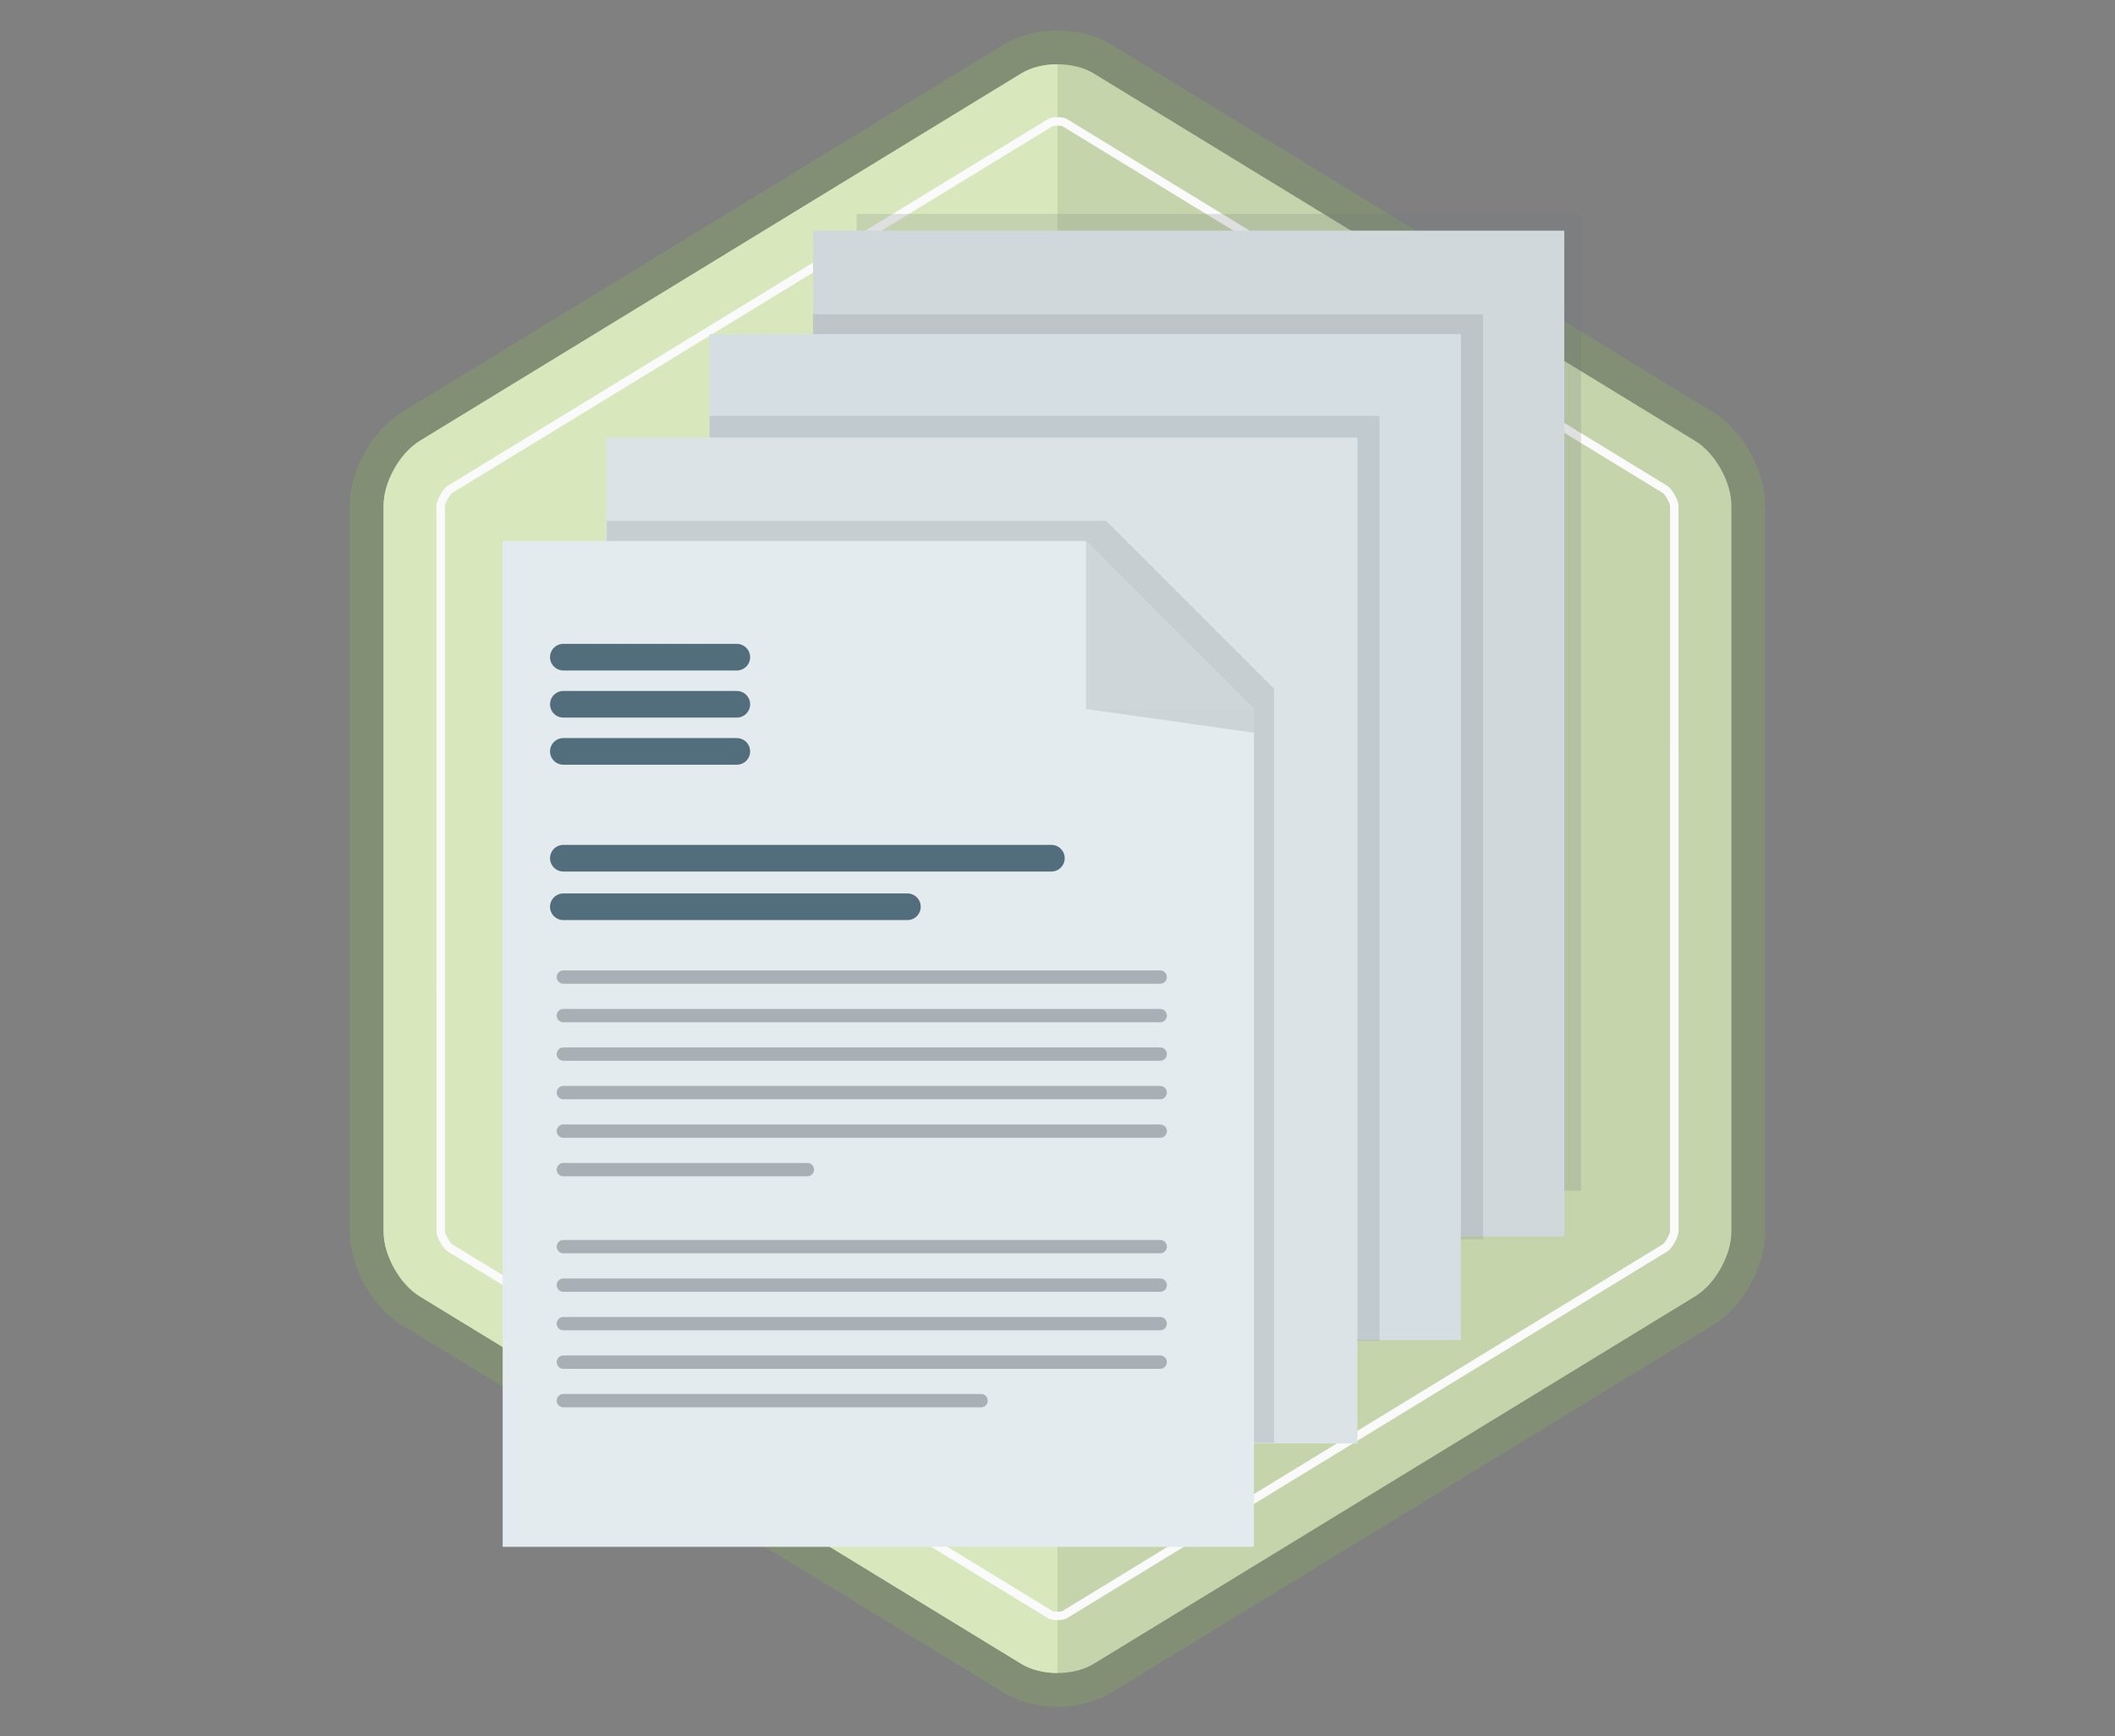 <?xml version="1.0" encoding="utf-8"?>
<!-- Generator: Adobe Illustrator 16.0.0, SVG Export Plug-In . SVG Version: 6.00 Build 0)  -->
<!DOCTYPE svg PUBLIC "-//W3C//DTD SVG 1.1//EN" "http://www.w3.org/Graphics/SVG/1.1/DTD/svg11.dtd">
<svg version="1.1" xmlns="http://www.w3.org/2000/svg" xmlns:xlink="http://www.w3.org/1999/xlink" x="0px" y="0px" width="500px"
	 height="410.49px" viewBox="0 0 500 410.49" enable-background="new 0 0 500 410.49" xml:space="preserve">
<rect x="0" y="0" width="500" height="410.49" fill="#808080" stroke="none"/>
<g id="Layer_1">
	<rect x="-248.858" y="41.062" fill="#B3C29D" width="57.143" height="57.143"/>
	<rect x="-191.716" y="41.062" fill="#A3B190" width="57.143" height="57.143"/>
	<rect x="-134.573" y="41.062" fill="#92A082" width="57.143" height="57.143"/>
	<rect x="-248.858" y="98.205" fill="#D8E8BC" width="57.143" height="57.143"/>
	<rect x="-191.716" y="98.205" fill="#C5D4AB" width="57.143" height="57.143"/>
	<rect x="-134.573" y="98.205" fill="#828F74" width="57.143" height="57.143"/>
	<rect x="-77.431" y="98.205" fill="#727E66" width="57.143" height="57.143"/>
	<rect x="-248.858" y="179.659" fill="#F9F9FA" width="57.143" height="57.143"/>
	<rect x="-191.716" y="179.659" fill="#DCDEDD" width="57.143" height="57.143"/>
	<rect x="-134.573" y="179.659" fill="#E3EBEF" width="57.143" height="57.143"/>
	<rect x="-134.573" y="236.801" fill="#A9B0B5" width="57.143" height="57.143"/>
	<rect x="-134.573" y="294.332" fill="#1E303A" width="57.143" height="57.143"/>
	<rect x="-248.858" y="236.801" fill="#526E7D" width="57.143" height="57.143"/>
	<rect x="-191.716" y="236.801" fill="#314752" width="57.143" height="57.143"/>
	<rect x="-330.524" y="535.931" fill="#526E7D" width="310.236" height="131.496"/>
	<rect x="-312.021" y="545.774" fill="#E3EBEF" width="273.229" height="111.811"/>
	<rect x="-122.866" y="635.192" fill="#435C69" width="33.464" height="13.317"/>
	<rect x="-261.41" y="635.192" fill="#435C69" width="33.464" height="13.317"/>
	<rect x="-245.474" y="631.85" fill="#526E7D" width="140.135" height="13.317"/>
	<g>
		<path fill="#526E7D" d="M-175.406,660.348c-26.406,0-47.89-26.318-47.89-58.669s21.483-58.669,47.89-58.669
			s47.89,26.318,47.89,58.669S-149,660.348-175.406,660.348z"/>
		<path fill="#E3EBEF" d="M-175.406,545.51c25.068,0,45.39,25.148,45.39,56.169s-20.322,56.169-45.39,56.169
			s-45.39-25.148-45.39-56.169S-200.474,545.51-175.406,545.51 M-175.406,540.51c-13.664,0-26.443,6.502-35.984,18.31
			c-9.29,11.495-14.405,26.717-14.405,42.859s5.116,31.364,14.405,42.859c9.541,11.808,22.32,18.31,35.984,18.31
			s26.443-6.502,35.984-18.31c9.29-11.495,14.405-26.717,14.405-42.859s-5.116-31.364-14.405-42.859
			C-148.963,547.012-161.742,540.51-175.406,540.51L-175.406,540.51z"/>
	</g>
	<g>
		<path fill="#E3EBEF" d="M-175.406,652.675c-22.829,0-41.402-22.877-41.402-50.996s18.573-50.996,41.402-50.996
			s41.402,22.877,41.402,50.996S-152.577,652.675-175.406,652.675z"/>
		<path fill="#435C69" d="M-175.406,551.683c22.313,0,40.402,22.385,40.402,49.996s-18.089,49.996-40.402,49.996
			s-40.402-22.385-40.402-49.996S-197.719,551.683-175.406,551.683 M-175.406,549.683c-23.38,0-42.402,23.325-42.402,51.996
			s19.021,51.996,42.402,51.996s42.402-23.325,42.402-51.996S-152.026,549.683-175.406,549.683L-175.406,549.683z"/>
	</g>
	<circle fill="#526E7D" cx="-307.582" cy="558.75" r="19.452"/>
	<circle fill="#E3EBEF" cx="-307.582" cy="558.75" r="14.33"/>
	<ellipse fill="#526E7D" cx="-310.715" cy="646.657" rx="11.196" ry="14.842"/>
	<ellipse fill="#E3EBEF" cx="-310.715" cy="646.657" rx="8.248" ry="10.934"/>
	<ellipse fill="#526E7D" cx="-40.097" cy="646.657" rx="11.196" ry="14.842"/>
	<ellipse fill="#E3EBEF" cx="-40.098" cy="646.657" rx="8.248" ry="10.934"/>
	<circle fill="#526E7D" cx="-43.624" cy="558.75" r="19.452"/>
	<circle fill="#E3EBEF" cx="-43.624" cy="558.75" r="14.33"/>
	<g>
		<g>
			<polygon fill="#526E7D" points="-260.128,583.912 -257.04,582.18 -254.638,584.781 -251.166,584.088 -249.685,587.305 
				-246.169,587.719 -245.754,591.236 -242.539,592.717 -243.23,596.189 -240.63,598.591 -242.361,601.679 -240.63,604.767 
				-243.23,607.169 -242.539,610.641 -245.754,612.123 -246.169,615.639 -249.685,616.053 -251.166,619.27 -254.638,618.578 
				-257.04,621.178 -260.128,619.447 -263.217,621.178 -265.619,618.578 -269.091,619.27 -270.572,616.053 -274.088,615.639 
				-274.503,612.123 -277.718,610.641 -277.026,607.169 -279.627,604.767 -277.896,601.679 -279.627,598.591 -277.026,596.189 
				-277.718,592.717 -274.503,591.236 -274.088,587.719 -270.572,587.305 -269.091,584.088 -265.619,584.781 -263.217,582.18 			"/>
			<path fill="#526E7D" d="M-256.961,621.679l-3.167-1.775l-3.167,1.775l-2.464-2.667l-3.561,0.71l-1.519-3.299l-3.606-0.426
				l-0.426-3.606l-3.298-1.52l0.71-3.561l-2.668-2.465l1.775-3.167l-1.775-3.167l2.668-2.465l-0.71-3.561l3.298-1.52l0.426-3.606
				l3.606-0.426l1.519-3.299l3.561,0.71l2.464-2.667l3.167,1.775l3.167-1.775l2.464,2.667l3.561-0.71l1.519,3.299l3.606,0.426
				l0.426,3.606l3.298,1.52l-0.71,3.561l2.668,2.465l-1.775,3.167l1.775,3.167l-2.668,2.465l0.71,3.561l-3.298,1.52l-0.426,3.606
				l-3.606,0.426l-1.519,3.299l-3.561-0.71L-256.961,621.679z M-260.128,618.99l3.009,1.687l2.34-2.533l3.383,0.674l1.443-3.134
				l3.426-0.403l0.404-3.426l3.133-1.443l-0.674-3.382l2.534-2.341l-1.687-3.009l1.687-3.009l-2.534-2.341l0.674-3.382l-3.133-1.443
				l-0.404-3.426l-3.426-0.403l-1.443-3.134l-3.383,0.674l-2.34-2.533l-3.009,1.687l-3.009-1.687l-2.34,2.533l-3.383-0.674
				l-1.443,3.134l-3.426,0.403l-0.404,3.426l-3.133,1.443l0.674,3.382l-2.534,2.341l1.687,3.009l-1.687,3.009l2.534,2.341
				l-0.674,3.382l3.133,1.443l0.404,3.426l3.426,0.403l1.443,3.134l3.383-0.674l2.34,2.533L-260.128,618.99z"/>
		</g>
		<g>
			<circle fill="#E3EBEF" cx="-260.128" cy="601.679" r="15.79"/>
			<path fill="#526E7D" d="M-260.128,617.868c-8.927,0-16.189-7.262-16.189-16.188s7.262-16.188,16.189-16.188
				s16.189,7.262,16.189,16.188S-251.202,617.868-260.128,617.868z M-260.128,586.288c-8.487,0-15.392,6.904-15.392,15.392
				s6.905,15.392,15.392,15.392s15.392-6.904,15.392-15.392S-251.642,586.288-260.128,586.288z"/>
		</g>
		<g>
			<path fill="#526E7D" d="M-260.128,612.822c-6.144,0-11.142-4.999-11.142-11.143s4.999-11.143,11.142-11.143
				s11.142,4.999,11.142,11.143S-253.985,612.822-260.128,612.822z M-260.128,592.131c-5.265,0-9.548,4.283-9.548,9.548
				s4.283,9.548,9.548,9.548s9.548-4.283,9.548-9.548S-254.864,592.131-260.128,592.131z"/>
		</g>
		<g>
			<path fill="#526E7D" d="M-260.128,614.601c-7.125,0-12.922-5.796-12.922-12.922s5.797-12.922,12.922-12.922
				s12.922,5.796,12.922,12.922S-253.003,614.601-260.128,614.601z M-260.128,589.554c-6.686,0-12.125,5.439-12.125,12.125
				s5.439,12.125,12.125,12.125s12.125-5.439,12.125-12.125S-253.443,589.554-260.128,589.554z"/>
		</g>
	</g>
	<g>
		<g>
			<polygon fill="#526E7D" points="-87.532,583.912 -84.443,582.18 -82.042,584.781 -78.57,584.088 -77.089,587.305 
				-73.573,587.719 -73.157,591.236 -69.942,592.717 -70.635,596.189 -68.033,598.591 -69.765,601.679 -68.033,604.767 
				-70.635,607.169 -69.942,610.641 -73.157,612.123 -73.573,615.639 -77.089,616.053 -78.57,619.27 -82.042,618.578 
				-84.443,621.178 -87.532,619.447 -90.621,621.178 -93.022,618.578 -96.494,619.27 -97.976,616.053 -101.491,615.639 
				-101.907,612.123 -105.122,610.641 -104.43,607.169 -107.031,604.767 -105.3,601.679 -107.031,598.591 -104.43,596.189 
				-105.122,592.717 -101.907,591.236 -101.491,587.719 -97.976,587.305 -96.494,584.088 -93.022,584.781 -90.621,582.18 			"/>
			<path fill="#526E7D" d="M-84.364,621.679l-3.168-1.775l-3.168,1.775l-2.464-2.667l-3.561,0.71l-1.52-3.299l-3.606-0.426
				l-0.427-3.606l-3.297-1.52l0.71-3.561l-2.668-2.465l1.775-3.167l-1.775-3.167l2.668-2.465l-0.71-3.561l3.297-1.52l0.427-3.606
				l3.606-0.426l1.52-3.299l3.561,0.71l2.464-2.667l3.168,1.775l3.168-1.775l2.464,2.667l3.561-0.71l1.52,3.299l3.606,0.426
				l0.427,3.606l3.298,1.52l-0.711,3.561l2.668,2.465l-1.775,3.167l1.775,3.167l-2.668,2.465l0.711,3.561l-3.298,1.52l-0.427,3.606
				l-3.606,0.426l-1.52,3.299l-3.561-0.71L-84.364,621.679z M-87.532,618.99l3.009,1.687l2.341-2.533l3.382,0.674l1.443-3.134
				l3.426-0.403l0.404-3.426l3.133-1.443l-0.675-3.382l2.534-2.341l-1.687-3.009l1.687-3.009l-2.534-2.341l0.675-3.382l-3.133-1.443
				l-0.404-3.426l-3.426-0.403l-1.443-3.134l-3.382,0.674l-2.341-2.533l-3.009,1.687l-3.009-1.687l-2.341,2.533l-3.382-0.674
				l-1.443,3.134l-3.426,0.403l-0.404,3.426l-3.133,1.443l0.675,3.382l-2.534,2.341l1.687,3.009l-1.687,3.009l2.534,2.341
				l-0.675,3.382l3.133,1.443l0.404,3.426l3.426,0.403l1.443,3.134l3.382-0.674l2.341,2.533L-87.532,618.99z"/>
		</g>
		<g>
			<circle fill="#E3EBEF" cx="-87.532" cy="601.679" r="15.79"/>
			<path fill="#526E7D" d="M-87.532,617.868c-8.927,0-16.188-7.262-16.188-16.188s7.262-16.188,16.188-16.188
				s16.188,7.262,16.188,16.188S-78.605,617.868-87.532,617.868z M-87.532,586.288c-8.487,0-15.392,6.904-15.392,15.392
				s6.904,15.392,15.392,15.392s15.392-6.904,15.392-15.392S-79.045,586.288-87.532,586.288z"/>
		</g>
		<g>
			<path fill="#526E7D" d="M-87.532,612.822c-6.144,0-11.143-4.999-11.143-11.143s4.999-11.143,11.143-11.143
				s11.143,4.999,11.143,11.143S-81.389,612.822-87.532,612.822z M-87.532,592.131c-5.265,0-9.548,4.283-9.548,9.548
				s4.283,9.548,9.548,9.548s9.548-4.283,9.548-9.548S-82.268,592.131-87.532,592.131z"/>
		</g>
		<g>
			<path fill="#526E7D" d="M-87.532,614.601c-7.126,0-12.922-5.796-12.922-12.922s5.796-12.922,12.922-12.922
				s12.922,5.796,12.922,12.922S-80.406,614.601-87.532,614.601z M-87.532,589.554c-6.686,0-12.125,5.439-12.125,12.125
				s5.439,12.125,12.125,12.125s12.125-5.439,12.125-12.125S-80.847,589.554-87.532,589.554z"/>
		</g>
	</g>
	<path fill="#435C69" d="M-175.406,651.675c11.399,0,21.688-5.852,29.034-15.249l-1.197-7.479c-0.174-1.086-1.167-2.267-2.208-2.624
		l-8.949-3.072c-1.041-0.357-2.02-1.505-2.177-2.55s-1.012-2.199-1.9-2.565s-1.749-1.555-1.912-2.643l-0.262-1.746
		c-0.163-1.088,0.601-2.041,1.698-2.118c0,0,1.255-0.088,3.155-0.848s2.388-6.898,2.388-6.898c0.087-1.097,0.895-2.512,1.794-3.146
		l1.859-1.308c0.9-0.634,1.764-1.536,1.921-2.007c0.156-0.471,0.693-1.657,1.192-2.638l0.275-0.54c0.5-0.98,0.908-2.228,0.908-2.771
		c0-0.545-0.415-1.789-0.922-2.765l-5.756-11.08c-0.507-0.976-1.559-2.411-2.336-3.188l-8.193-8.193
		c-0.778-0.777-2.304-1.551-3.391-1.718l-8.399-1.293c-1.087-0.167-2.703,0.228-3.591,0.876l-1.711,1.251
		c-0.888,0.648-2.213,1.308-2.945,1.465s-1.975,0.913-2.763,1.681l-4.546,4.43c-0.788,0.768-1.561,2.208-1.718,3.201
		c-0.157,0.992-0.627,2.019-1.045,2.28c-0.418,0.262-0.76,1.373-0.76,2.471s-0.576,2.687-1.28,3.531l-3.141,3.769
		c-0.704,0.845-0.653,2.182,0.113,2.972l3.485,3.59c0.766,0.79,2.198,1.838,3.182,2.33l0.223,0.111
		c0.983,0.492,1.91,1.786,2.059,2.876l0.029,0.218c0.149,1.09,1.147,2.184,2.219,2.432l0.521,0.12
		c-1.9,10.262-13.897,17.926-13.897,17.926c-0.927,0.593-2.449,1.554-3.381,2.137l-2.689,1.682
		c-0.262,0.163-0.471,0.385-0.634,0.635C-204.25,640.96-190.841,651.675-175.406,651.675z"/>
	<g>
		<path fill="#E3EBEF" d="M-175.406,553.683c21.175,0,38.402,21.531,38.402,47.996s-17.227,47.996-38.402,47.996
			s-38.402-21.531-38.402-47.996S-196.581,553.683-175.406,553.683 M-175.406,551.683c-22.313,0-40.402,22.385-40.402,49.996
			s18.089,49.996,40.402,49.996s40.402-22.385,40.402-49.996S-153.093,551.683-175.406,551.683L-175.406,551.683z"/>
	</g>
</g>
<g id="Layer_6">
	<g>
		<g>
			<path fill="#C5D4AB" d="M249.999,399.507c-3.958,0-7.729-0.972-10.618-2.736L97.136,309.872
				c-5.859-3.579-10.448-11.761-10.448-18.626V119.455c0-6.866,4.589-15.048,10.448-18.627L239.38,13.93
				c2.89-1.765,6.661-2.737,10.619-2.737c3.959,0,7.73,0.972,10.62,2.738l142.246,86.908c5.858,3.58,10.447,11.761,10.447,18.627
				v171.767c0,6.865-4.589,15.047-10.447,18.627l-142.247,86.909C257.729,398.535,253.958,399.507,249.999,399.507
				C249.999,399.507,249.999,399.507,249.999,399.507z"/>
			<path fill="#828F74" d="M249.999,15.193c3.094,0,6.188,0.717,8.534,2.151l142.246,86.908c4.693,2.868,8.533,9.714,8.533,15.214
				v171.767c0,5.5-3.84,12.346-8.533,15.214l-142.246,86.909c-2.347,1.435-5.44,2.151-8.534,2.151c-3.093,0-6.187-0.717-8.534-2.15
				L99.222,306.458c-4.693-2.867-8.534-9.713-8.534-15.213V119.455c0-5.5,3.84-12.346,8.534-15.213l142.244-86.898
				C243.812,15.91,246.906,15.193,249.999,15.193 M249.999,7.193c-4.684,0-9.195,1.18-12.704,3.323L95.051,97.415
				c-7.048,4.306-12.363,13.781-12.363,22.04v171.791c0,8.259,5.315,17.734,12.363,22.04l142.244,86.898
				c3.509,2.143,8.021,3.323,12.704,3.323c4.685,0,9.197-1.181,12.706-3.325l142.245-86.908
				c7.048-4.308,12.362-13.783,12.362-22.041V119.466c0-8.259-5.314-17.734-12.362-22.041L262.704,10.517
				C259.196,8.374,254.684,7.193,249.999,7.193L249.999,7.193z"/>
		</g>
		<g>
			<path fill="#D8E8BC" d="M249.993,15.193c-3.091,0.001-6.182,0.718-8.527,2.15L99.222,104.242
				c-4.693,2.867-8.534,9.713-8.534,15.213v171.791c0,5.5,3.84,12.346,8.534,15.213l142.244,86.898
				c2.346,1.433,5.437,2.149,8.527,2.15V15.193z"/>
		</g>
		<path fill="none" stroke="#F9FAF9" stroke-width="2" stroke-miterlimit="10" d="M393.682,115.733L251.584,28.918
			c-0.189-0.072-0.762-0.226-1.584-0.226c-0.823,0-1.396,0.154-1.585,0.226L106.26,115.762c-0.775,0.568-1.99,2.735-2.074,3.763
			l0.002,171.72c0.082,0.957,1.297,3.124,2.13,3.73l142.095,86.806c0.188,0.071,0.762,0.226,1.585,0.226s1.396-0.154,1.583-0.226
			l142.158-86.854c0.773-0.568,1.99-2.736,2.074-3.765l-0.002-171.697C395.73,118.508,394.516,116.34,393.682,115.733z"/>
	</g>
</g>
<g id="Layer_2" display="none">
	<g display="inline">
		<path fill="#314752" d="M356.483,240.655c0,5.5-4.195,11.627-9.323,13.616l-87.795,51.835c-5.128,1.989-13.52,1.99-18.647,0.003
			l-87.886-51.841c-5.128-1.987-9.324-8.113-9.324-13.613v-67.628c0-5.5,4.5-10,10-10h192.976c5.5,0,10,4.5,10,10V240.655z"/>
		<g>
			<defs>
				<polygon id="SVGID_1_" points="332.679,262.821 327.679,265.773 327.679,207.472 332.679,207.472 				"/>
			</defs>
			<use xlink:href="#SVGID_1_"  overflow="visible" fill="#1E303A"/>
			<clipPath id="SVGID_2_">
				<use xlink:href="#SVGID_1_"  overflow="visible"/>
			</clipPath>
		</g>
		<polygon fill="#283C47" points="67.412,163.884 67.412,158.507 72.251,158.507 		"/>
		<polygon fill="#283C47" points="432.588,158.182 432.588,163.712 428.502,164.839 		"/>
		<path fill="#1E303A" d="M241.665,271.827c4.937,2.423,13.008,2.406,17.936-0.037l96.883-54.888v-39.771c0-5.5-4.5-10-10-10
			H153.508c-5.5,0-10,4.5-10,10v39.685L241.665,271.827z"/>
		<path fill="#283C47" d="M428.89,159.282c4.93,2.439,4.932,6.434,0.004,8.877l-169.293,83.957
			c-4.928,2.443-12.999,2.46-17.936,0.037L71.116,168.456c-4.938-2.423-4.939-6.392-0.004-8.82l170.771-84.013
			c4.935-2.428,13.006-2.419,17.936,0.02L428.89,159.282z"/>
		<path fill="#526E7D" d="M428.89,153.745c4.93,2.439,4.932,6.434,0.004,8.877l-169.293,83.957
			c-4.928,2.443-12.999,2.46-17.936,0.037L71.116,162.919c-4.938-2.423-4.939-6.392-0.004-8.82l170.771-84.013
			c4.935-2.428,13.006-2.419,17.936,0.02L428.89,153.745z"/>
		
			<polyline fill="none" stroke="#1E303A" stroke-width="2" stroke-linecap="round" stroke-linejoin="round" stroke-miterlimit="10" points="
			254.507,153.124 343.773,205.033 343.773,217.496 		"/>
		
			<polyline fill="none" stroke="#A9B0B5" stroke-width="5" stroke-linecap="round" stroke-linejoin="round" stroke-miterlimit="10" points="
			255.097,150.947 347.301,203.085 347.301,321.026 		"/>
	</g>
	<path display="inline" fill="#A9B0B5" d="M354.573,316.55c0,4.017-7.272,17.586-7.272,17.586s-7.272-13.569-7.272-17.586
		s3.256-12.086,7.272-12.086S354.573,312.534,354.573,316.55z"/>
</g>
<g id="Layer_3" display="none">
	<g display="inline">
		<polygon opacity="0.4" fill="#828F74" points="152.197,332.712 177.546,348.198 419.313,277.729 419.313,255.342 		"/>
		<g>
			<g>
				<polygon fill="#526E7D" points="458.774,250.971 105.591,352.958 14.214,224.569 367.396,122.583 				"/>
				<polygon fill="#E3EBEF" points="430.87,247.446 119.815,337.265 42.118,228.096 353.172,138.275 				"/>
				<polygon fill="#435C69" points="366.946,255.22 328.85,266.221 319.596,253.219 357.693,242.217 				"/>
				<polygon fill="#435C69" points="171.127,311.766 209.224,300.765 199.968,287.763 161.872,298.764 				"/>
				<polygon fill="#526E7D" points="346.482,257.198 186.948,303.264 177.692,290.263 337.226,244.195 				"/>
				<g>
					<path fill="#526E7D" d="M277.263,295.054c-30.062,8.679-72.806-9.955-95.288-41.542
						c-22.481-31.584-16.312-64.344,13.749-73.024c30.062-8.681,72.809,9.952,95.29,41.539
						C313.495,253.611,307.326,286.373,277.263,295.054z"/>
					<path fill="#E3EBEF" d="M197.461,182.93c28.54-8.242,69.148,9.632,90.706,39.92c21.555,30.287,15.896,61.52-12.641,69.763
						c-28.537,8.24-69.149-9.634-90.706-39.919C163.265,222.406,168.924,191.171,197.461,182.93 M193.987,178.049
						c-15.554,4.49-25.585,15.04-28.242,29.706c-2.586,14.276,2.167,30.819,13.384,46.581
						c11.217,15.763,27.619,28.942,46.183,37.111c19.066,8.392,38.133,10.54,53.689,6.047c15.555-4.493,25.584-15.04,28.24-29.708
						c2.588-14.274-2.164-30.819-13.382-46.58c-11.218-15.761-27.62-28.943-46.184-37.111
						C228.61,175.703,209.542,173.555,193.987,178.049L193.987,178.049z"/>
				</g>
				<g>
					<path fill="#E3EBEF" d="M271.933,287.561c-25.992,7.504-63.032-8.724-82.572-36.18c-19.541-27.454-14.294-55.897,11.696-63.402
						c25.989-7.504,63.029,8.725,82.57,36.181C303.168,251.614,297.919,280.056,271.933,287.561z"/>
					<path fill="#435C69" d="M201.75,188.956c25.402-7.335,61.552,8.574,80.739,35.533c19.188,26.959,14.148,54.761-11.254,62.098
						c-25.399,7.334-61.55-8.574-80.736-35.534C171.311,224.094,176.351,196.291,201.75,188.956 M200.363,187.003
						c-26.618,7.687-32.064,36.715-12.141,64.708c19.924,27.992,57.786,44.514,84.404,36.827
						c26.617-7.686,32.062-36.716,12.141-64.707C264.841,195.836,226.979,179.316,200.363,187.003L200.363,187.003z"/>
				</g>
				<path fill="#526E7D" d="M78.334,232.914c7.465,10.487,3.603,21.855-8.628,25.387c-12.229,3.532-28.195-2.108-35.659-12.598
					c-7.467-10.488-3.604-21.856,8.626-25.387C54.904,216.784,70.869,222.425,78.334,232.914z"/>
				<path fill="#E3EBEF" d="M72.503,234.598c5.499,7.727,2.654,16.1-6.356,18.699c-9.009,2.604-20.772-1.553-26.27-9.277
					c-5.5-7.728-2.656-16.101,6.354-18.702C55.242,222.714,67.004,226.872,72.503,234.598z"/>
				<path fill="#526E7D" d="M126.455,322.485c5.696,8.003,4.607,16.14-2.433,18.173c-7.039,2.033-17.363-2.809-23.058-10.81
					c-5.697-8.002-4.608-16.14,2.431-18.173C110.434,309.642,120.759,314.482,126.455,322.485z"/>
				<path fill="#E3EBEF" d="M123.099,323.455c4.196,5.896,3.394,11.891-1.793,13.387c-5.186,1.498-12.79-2.066-16.986-7.963
					c-4.198-5.897-3.395-11.891,1.79-13.387C111.295,313.993,118.901,317.558,123.099,323.455z"/>
				<path fill="#526E7D" d="M409.044,240.884c5.695,8.002,16.02,12.844,23.06,10.812c7.037-2.034,8.127-10.17,2.432-18.173
					c-5.698-8.005-16.022-12.845-23.062-10.812C404.436,224.745,403.346,232.879,409.044,240.884z"/>
				<path fill="#E3EBEF" d="M412.398,239.917c4.194,5.894,11.802,9.459,16.987,7.963c5.188-1.499,5.987-7.492,1.792-13.387
					c-4.195-5.897-11.802-9.463-16.986-7.966C409.006,228.025,408.202,234.02,412.398,239.917z"/>
				<path fill="#526E7D" d="M378.834,146.139c7.465,10.488,3.602,21.855-8.63,25.387c-12.231,3.532-28.196-2.107-35.661-12.597
					c-7.465-10.49-3.604-21.855,8.628-25.388C355.401,130.011,371.366,135.649,378.834,146.139z"/>
				<path fill="#E3EBEF" d="M373.001,147.822c5.501,7.728,2.654,16.1-6.354,18.702c-9.009,2.604-20.772-1.553-26.273-9.281
					c-5.498-7.726-2.655-16.1,6.356-18.701C355.741,135.941,367.503,140.096,373.001,147.822z"/>
				<g>
					<g>
						<polygon fill="#526E7D" points="127.696,248.274 130.01,245.57 134.552,247.318 138.022,245.5 141.944,248.155 
							146.234,247.404 149.151,250.702 153.84,251.089 155.466,254.708 160.095,256.199 160.27,259.78 164.386,262.227 
							163.096,265.428 166.294,268.589 163.665,271.092 165.636,274.664 161.921,276.225 162.471,279.849 158.038,280.315 
							157.109,283.646 152.39,282.969 150.078,285.676 145.535,283.925 142.064,285.745 138.143,283.09 133.853,283.841 
							130.936,280.543 126.246,280.155 124.622,276.537 119.993,275.047 119.816,271.463 115.699,269.018 116.991,265.816 
							113.79,262.655 116.422,260.152 114.451,256.583 118.167,255.022 117.617,251.393 122.049,250.928 122.977,247.6 						"/>
						<path fill="#526E7D" d="M157.548,284.109l-4.84-0.693l-2.373,2.775l-4.659-1.794l-3.56,1.865l-4.021-2.723l-4.402,0.77
							l-2.991-3.38l-4.811-0.4l-1.666-3.71l-4.75-1.53l-0.18-3.675l-4.222-2.508l1.324-3.284l-3.283-3.243l2.699-2.566l-2.021-3.662
							l3.811-1.601l-0.563-3.722l4.546-0.478l0.954-3.414l4.838,0.691l2.373-2.773l4.658,1.793l3.561-1.861l4.021,2.72l4.403-0.771
							l2.989,3.381l4.812,0.399l1.665,3.711l4.75,1.529l0.179,3.676l4.223,2.51l-1.325,3.282l3.283,3.241l-2.699,2.569l2.021,3.662
							l-3.81,1.602l0.563,3.72l-4.547,0.479L157.548,284.109z M152.072,282.524l4.598,0.655l0.904-3.24l4.318-0.454l-0.535-3.535
							l3.62-1.521l-1.921-3.476l2.564-2.441l-3.117-3.078l1.257-3.118l-4.011-2.384l-0.169-3.492l-4.513-1.452l-1.581-3.524
							l-4.57-0.38l-2.84-3.213l-4.18,0.734l-3.82-2.585l-3.383,1.769l-4.425-1.703l-2.253,2.635l-4.597-0.655l-0.903,3.242
							l-4.32,0.454l0.536,3.534l-3.621,1.521l1.921,3.475l-2.565,2.441l3.119,3.08l-1.258,3.116l4.01,2.384l0.17,3.494l4.513,1.452
							l1.582,3.522l4.571,0.379l2.839,3.214l4.182-0.731l3.82,2.585l3.383-1.77l4.424,1.703L152.072,282.524z"/>
					</g>
					<g>
						<path fill="#E3EBEF" d="M158.02,260.43c6.059,8.516,2.924,17.743-7.004,20.609s-22.89-1.714-28.948-10.225
							c-6.06-8.515-2.924-17.742,7.004-20.608C138.999,247.339,151.959,251.919,158.02,260.43z"/>
						<path fill="#526E7D" d="M151.293,281.427c-10.163,2.937-23.478-1.768-29.679-10.482c-6.204-8.718-2.982-18.194,7.18-21.128
							c10.161-2.935,23.475,1.767,29.679,10.484C164.677,269.015,161.455,278.494,151.293,281.427z M129.349,250.595
							c-9.663,2.789-12.725,11.8-6.827,20.088c5.897,8.286,18.556,12.757,28.217,9.967c9.662-2.789,12.725-11.801,6.827-20.088
							C151.67,252.276,139.009,247.804,129.349,250.595z"/>
					</g>
					<g>
						<path fill="#526E7D" d="M147.786,276.501c-6.993,2.02-16.157-1.218-20.426-7.217c-4.271-5.998-2.053-12.521,4.94-14.542
							c6.995-2.019,16.159,1.218,20.428,7.218C156.997,267.958,154.782,274.483,147.786,276.501z M133.408,256.301
							c-5.993,1.73-7.894,7.319-4.234,12.459c3.658,5.142,11.511,7.915,17.504,6.186c5.993-1.732,7.892-7.323,4.235-12.461
							C147.254,257.342,139.401,254.569,133.408,256.301z"/>
					</g>
					<g>
						<path fill="#526E7D" d="M149.022,278.239c-8.111,2.342-18.738-1.413-23.689-8.37c-4.952-6.956-2.381-14.521,5.73-16.863
							c8.112-2.342,18.738,1.413,23.69,8.371C159.706,268.333,157.134,275.896,149.022,278.239z M131.618,253.784
							c-7.611,2.197-10.023,9.296-5.377,15.824s14.617,10.05,22.229,7.852c7.612-2.197,10.023-9.296,5.377-15.822
							C149.201,255.109,139.229,251.584,131.618,253.784z"/>
					</g>
				</g>
				<g>
					<g>
						<polygon fill="#526E7D" points="324.185,191.534 326.499,188.829 331.038,190.578 334.512,188.761 338.433,191.414 
							342.724,190.663 345.643,193.96 350.328,194.35 351.952,197.967 356.584,199.458 356.761,203.041 360.876,205.488 
							359.584,208.687 362.785,211.851 360.156,214.354 362.125,217.923 358.41,219.484 358.958,223.113 354.524,223.578 
							353.599,226.907 348.88,226.229 346.566,228.937 342.025,227.188 338.555,229.003 334.634,226.352 330.341,227.103 
							327.424,223.805 322.735,223.416 321.112,219.798 316.479,218.309 316.306,214.723 312.188,212.279 313.48,209.077 
							310.281,205.914 312.91,203.412 310.94,199.842 314.656,198.28 314.104,194.655 318.541,194.189 319.468,190.86 						"/>
						<path fill="#526E7D" d="M354.037,227.369l-4.841-0.691l-2.371,2.774l-4.658-1.793l-3.562,1.862l-4.02-2.722l-4.402,0.772
							l-2.993-3.383l-4.809-0.398l-1.665-3.711l-4.75-1.528l-0.181-3.677l-4.221-2.509l1.324-3.283l-3.282-3.244l2.696-2.569
							l-2.02-3.659l3.808-1.602l-0.56-3.722l4.544-0.476l0.952-3.415l4.84,0.691l2.374-2.773l4.658,1.794l3.561-1.864l4.023,2.722
							l4.4-0.771l2.991,3.381l4.81,0.4l1.665,3.709l4.751,1.53l0.18,3.676l4.222,2.508l-1.325,3.284l3.285,3.244l-2.699,2.566
							l2.02,3.662l-3.809,1.602l0.562,3.721l-4.546,0.479L354.037,227.369z M348.562,225.784l4.596,0.658l0.906-3.242l4.317-0.455
							l-0.533-3.532l3.618-1.522l-1.919-3.476l2.562-2.439l-3.117-3.081l1.257-3.119l-4.01-2.383l-0.17-3.493l-4.514-1.452
							l-1.583-3.523l-4.566-0.38l-2.843-3.211l-4.179,0.731l-3.82-2.585l-3.384,1.769l-4.428-1.703l-2.25,2.635l-4.596-0.656
							l-0.906,3.243l-4.318,0.454l0.534,3.535l-3.619,1.518l1.92,3.479l-2.562,2.439l3.119,3.083l-1.259,3.116l4.01,2.383
							l0.17,3.493l4.513,1.452l1.581,3.523l4.569,0.381l2.84,3.212l4.182-0.733l3.82,2.587l3.382-1.771l4.427,1.703L348.562,225.784
							z"/>
					</g>
					<g>
						<path fill="#E3EBEF" d="M354.509,203.691c6.06,8.514,2.926,17.741-7.004,20.608c-9.928,2.868-22.89-1.713-28.947-10.226
							c-6.06-8.514-2.926-17.741,7.004-20.609C335.488,190.6,348.448,195.178,354.509,203.691z"/>
						<path fill="#526E7D" d="M347.784,224.688c-10.164,2.936-23.477-1.767-29.681-10.484c-6.204-8.714-2.985-18.193,7.179-21.126
							c10.165-2.935,23.476,1.767,29.681,10.484C361.165,212.276,357.945,221.755,347.784,224.688z M325.839,193.855
							c-9.664,2.789-12.728,11.799-6.828,20.086c5.898,8.288,18.556,12.76,28.219,9.969c9.662-2.79,12.725-11.8,6.826-20.088
							C348.159,195.536,335.5,191.065,325.839,193.855z"/>
					</g>
					<g>
						<path fill="#526E7D" d="M344.273,219.761c-6.992,2.021-16.156-1.218-20.426-7.215c-4.271-5.999-2.054-12.524,4.94-14.544
							c6.995-2.019,16.16,1.22,20.431,7.217C353.487,211.219,351.271,217.742,344.273,219.761z M329.898,199.561
							c-5.994,1.731-7.894,7.321-4.235,12.461s11.512,7.914,17.505,6.183s7.894-7.321,4.235-12.46
							C343.742,200.604,335.891,197.829,329.898,199.561z"/>
					</g>
					<g>
						<path fill="#526E7D" d="M345.513,221.499c-8.112,2.344-18.74-1.41-23.689-8.367c-4.954-6.959-2.382-14.523,5.729-16.867
							c8.116-2.34,18.74,1.412,23.691,8.37C356.194,211.592,353.624,219.158,345.513,221.499z M328.106,197.044
							c-7.611,2.198-10.022,9.297-5.377,15.824c4.646,6.528,14.617,10.051,22.229,7.854c7.613-2.198,10.024-9.297,5.377-15.826
							C345.691,198.369,335.718,194.846,328.106,197.044z"/>
					</g>
				</g>
				<path fill="#435C69" d="M271.235,286.586c12.977-3.749,20.625-12.844,22.458-24.436l-6.558-6.908
					c-0.955-1.004-2.904-1.828-4.339-1.837l-12.323-0.057c-1.432-0.006-3.345-0.808-4.25-1.773
					c-0.903-0.971-2.679-1.816-3.945-1.881c-1.266-0.066-3.071-0.943-4.013-1.951l-1.512-1.62c-0.94-1.009-0.732-2.189,0.464-2.627
					c0,0,1.364-0.498,2.998-1.864c1.64-1.365-2.073-7.521-2.073-7.521c-0.664-1.099-0.724-2.745-0.144-3.661l1.208-1.886
					c0.585-0.914,0.942-2.081,0.794-2.592c-0.15-0.512-0.363-1.846-0.476-2.969l-0.063-0.616c-0.111-1.123-0.516-2.475-0.894-3.004
					c-0.377-0.532-1.716-1.611-2.969-2.397l-14.255-8.925c-1.254-0.786-3.449-1.841-4.873-2.345l-15.022-5.306
					c-1.427-0.505-3.701-0.758-5.054-0.563l-10.461,1.497c-1.353,0.194-2.917,1.113-3.48,2.038l-1.078,1.783
					c-0.561,0.926-1.611,2.004-2.335,2.398c-0.721,0.395-1.614,1.542-1.977,2.549l-2.098,5.82c-0.363,1.009-0.242,2.668,0.271,3.69
					c0.511,1.02,0.689,2.176,0.394,2.569c-0.295,0.394,0.089,1.591,0.852,2.663c0.763,1.071,1.211,2.812,0.997,3.868l-0.957,4.711
					c-0.215,1.058,0.773,2.344,2.194,2.864l6.46,2.36c1.423,0.52,3.781,1.07,5.241,1.229l0.332,0.036
					c1.462,0.154,3.417,1.114,4.344,2.131l0.184,0.202c0.927,1.015,2.824,1.755,4.217,1.645l0.678-0.053
					c4.967,10.642-3.364,22.068-3.364,22.068c-0.645,0.883-1.709,2.321-2.367,3.197l-1.893,2.527
					c-0.185,0.245-0.268,0.531-0.279,0.829C230.954,285.605,253.665,291.66,271.235,286.586z"/>
				<path fill="#E3EBEF" d="M203.141,190.908c24.107-6.961,58.68,8.397,77.071,34.237c18.391,25.84,13.742,52.527-10.366,59.486
					c-24.105,6.961-58.678-8.396-77.07-34.236C174.386,224.556,179.035,197.869,203.141,190.908 M201.75,188.956
					c-25.399,7.335-30.439,35.138-11.251,62.096c19.187,26.96,55.337,42.868,80.736,35.534
					c25.402-7.337,30.442-35.139,11.254-62.098C263.303,197.53,227.153,181.621,201.75,188.956L201.75,188.956z"/>
			</g>
			<polygon opacity="0.2" fill="#526E7D" points="38.383,217.59 117.668,328.989 446.682,233.981 367.396,122.583 			"/>
			<g>
				<polygon fill="#526E7D" points="472.278,218.549 119.096,320.537 27.719,192.148 380.902,90.162 				"/>
				<polygon fill="#E3EBEF" points="444.374,215.024 133.321,304.844 55.624,195.675 366.679,105.855 				"/>
				<polygon fill="#435C69" points="380.451,222.799 342.354,233.8 333.101,220.798 371.197,209.796 				"/>
				<polygon fill="#435C69" points="184.632,279.344 222.729,268.343 213.474,255.342 175.378,266.344 				"/>
				<polygon fill="#526E7D" points="359.986,224.777 200.453,270.843 191.199,257.843 350.733,211.774 				"/>
				<g>
					<path fill="#526E7D" d="M290.769,262.633c-30.062,8.68-72.807-9.953-95.288-41.541c-22.481-31.585-16.312-64.344,13.749-73.024
						c30.062-8.681,72.808,9.951,95.289,41.537C326.999,221.19,320.831,253.951,290.769,262.633z"/>
					<path fill="#E3EBEF" d="M210.967,150.509c28.54-8.242,69.149,9.632,90.706,39.918c21.555,30.29,15.896,61.522-12.643,69.765
						c-28.536,8.24-69.147-9.634-90.703-39.919C176.771,189.984,182.43,158.749,210.967,150.509 M207.492,145.627
						c-15.554,4.492-25.584,15.04-28.241,29.706c-2.587,14.276,2.166,30.82,13.384,46.583c11.217,15.762,27.619,28.94,46.183,37.111
						c19.066,8.391,38.135,10.539,53.689,6.046s25.586-15.04,28.242-29.707c2.587-14.275-2.166-30.821-13.384-46.583
						c-11.217-15.76-27.618-28.94-46.183-37.109C242.115,143.282,223.048,141.134,207.492,145.627L207.492,145.627z"/>
				</g>
				<g>
					<path fill="#E3EBEF" d="M285.437,255.14c-25.989,7.505-63.031-8.724-82.571-36.18c-19.541-27.456-14.294-55.897,11.697-63.401
						c25.99-7.506,63.03,8.725,82.569,36.179C316.673,219.193,311.426,247.635,285.437,255.14z"/>
					<path fill="#435C69" d="M215.257,156.535c25.401-7.336,61.55,8.573,80.738,35.531c19.187,26.961,14.148,54.762-11.253,62.099
						c-25.401,7.334-61.551-8.573-80.738-35.533C184.817,191.673,189.857,163.869,215.257,156.535 M213.869,154.582
						c-26.618,7.687-32.064,36.715-12.141,64.708c19.924,27.992,57.787,44.514,84.406,36.826
						c26.614-7.686,32.062-36.713,12.14-64.707C278.349,163.416,240.485,146.896,213.869,154.582L213.869,154.582z"/>
				</g>
				<path fill="#526E7D" d="M91.84,200.493c7.466,10.486,3.603,21.855-8.628,25.385c-12.229,3.532-28.196-2.108-35.66-12.597
					c-7.466-10.49-3.604-21.857,8.626-25.387C68.409,184.362,84.375,190.004,91.84,200.493z"/>
				<path fill="#E3EBEF" d="M86.009,202.177c5.499,7.726,2.653,16.099-6.356,18.701c-9.01,2.602-20.772-1.554-26.27-9.279
					c-5.5-7.728-2.656-16.1,6.354-18.702C68.747,190.294,80.51,194.45,86.009,202.177z"/>
				<path fill="#526E7D" d="M139.961,290.065c5.696,8.001,4.607,16.138-2.434,18.173c-7.039,2.032-17.363-2.81-23.058-10.812
					c-5.697-8.002-4.608-16.139,2.43-18.172C123.939,277.223,134.265,282.061,139.961,290.065z"/>
				<path fill="#E3EBEF" d="M136.605,291.033c4.195,5.897,3.394,11.892-1.793,13.39c-5.185,1.497-12.79-2.069-16.987-7.965
					c-4.197-5.897-3.395-11.892,1.791-13.387C124.802,281.571,132.407,285.137,136.605,291.033z"/>
				<path fill="#526E7D" d="M422.55,208.463c5.695,8.003,16.018,12.843,23.06,10.812c7.038-2.034,8.129-10.17,2.431-18.174
					c-5.696-8.003-16.02-12.843-23.061-10.812C417.941,192.321,416.852,200.458,422.55,208.463z"/>
				<path fill="#E3EBEF" d="M425.906,207.494c4.193,5.896,11.802,9.461,16.987,7.965c5.185-1.5,5.987-7.492,1.79-13.387
					c-4.196-5.897-11.801-9.463-16.987-7.966C422.512,195.604,421.709,201.597,425.906,207.494z"/>
				<path fill="#526E7D" d="M392.338,113.718c7.465,10.489,3.603,21.854-8.626,25.387c-12.231,3.532-28.198-2.108-35.661-12.597
					c-7.468-10.489-3.604-21.854,8.626-25.388C368.906,97.589,384.873,103.229,392.338,113.718z"/>
				<path fill="#E3EBEF" d="M386.507,115.4c5.499,7.729,2.655,16.102-6.353,18.702c-9.011,2.604-20.775-1.552-26.272-9.279
					c-5.501-7.727-2.655-16.101,6.355-18.701C369.247,103.52,381.009,107.675,386.507,115.4z"/>
				<g>
					<g>
						<polygon fill="#526E7D" points="141.202,215.853 143.516,213.149 148.058,214.896 151.528,213.081 155.449,215.734 
							159.74,214.983 162.656,218.28 167.346,218.668 168.972,222.286 173.602,223.777 173.776,227.358 177.892,229.806 
							176.602,233.007 179.8,236.167 177.171,238.67 179.142,242.243 175.426,243.803 175.976,247.428 171.543,247.894 
							170.616,251.224 165.896,250.547 163.583,253.254 159.041,251.503 155.571,253.323 151.648,250.669 147.358,251.42 
							144.442,248.123 139.751,247.735 138.128,244.117 133.498,242.627 133.322,239.043 129.205,236.597 130.497,233.394 
							127.296,230.234 129.928,227.731 127.957,224.161 131.672,222.6 131.123,218.971 135.555,218.506 136.483,215.177 						"/>
						<path fill="#526E7D" d="M171.053,251.689l-4.84-0.693l-2.372,2.774l-4.66-1.793l-3.56,1.864l-4.021-2.723l-4.402,0.771
							l-2.991-3.384l-4.81-0.398l-1.666-3.71l-4.75-1.53l-0.179-3.674l-4.223-2.51l1.324-3.282l-3.282-3.243l2.699-2.567
							l-2.021-3.662l3.81-1.602l-0.563-3.722l4.547-0.478l0.954-3.414l4.838,0.691l2.373-2.772l4.658,1.795l3.562-1.863l4.021,2.72
							l4.402-0.771l2.989,3.381l4.812,0.398l1.666,3.712l4.75,1.528l0.179,3.676l4.223,2.51l-1.325,3.283l3.284,3.241l-2.7,2.568
							l2.021,3.662l-3.81,1.603l0.564,3.72l-4.548,0.479L171.053,251.689z M165.578,250.102l4.598,0.656l0.904-3.24l4.318-0.453
							l-0.535-3.535l3.621-1.521l-1.921-3.477l2.564-2.439l-3.117-3.08l1.257-3.118l-4.011-2.384l-0.169-3.492l-4.512-1.452
							l-1.581-3.524l-4.571-0.38l-2.84-3.212l-4.18,0.733l-3.821-2.584l-3.383,1.769l-4.425-1.703l-2.253,2.635l-4.597-0.656
							l-0.904,3.242l-4.319,0.454l0.536,3.534l-3.621,1.521l1.921,3.476l-2.565,2.441l3.119,3.081l-1.258,3.117l4.01,2.382
							l0.17,3.495l4.513,1.452l1.582,3.521l4.57,0.38l2.84,3.213l4.181-0.732l3.821,2.586l3.383-1.77l4.424,1.702L165.578,250.102z"
							/>
					</g>
					<g>
						<path fill="#E3EBEF" d="M171.526,228.009c6.06,8.515,2.925,17.743-7.004,20.609c-9.928,2.866-22.889-1.714-28.949-10.226
							c-6.06-8.513-2.924-17.742,7.004-20.608C152.505,214.918,165.465,219.498,171.526,228.009z"/>
						<path fill="#526E7D" d="M164.799,249.006c-10.163,2.936-23.478-1.767-29.68-10.482c-6.204-8.718-2.982-18.195,7.181-21.129
							c10.16-2.934,23.475,1.767,29.678,10.485C178.183,236.594,174.961,246.073,164.799,249.006z M142.854,218.173
							c-9.663,2.789-12.726,11.8-6.827,20.089c5.898,8.286,18.556,12.758,28.218,9.967c9.662-2.789,12.726-11.801,6.827-20.089
							C165.175,219.854,152.515,215.383,142.854,218.173z"/>
					</g>
					<g>
						<path fill="#526E7D" d="M161.292,244.08c-6.994,2.021-16.157-1.218-20.426-7.215c-4.271-5.998-2.053-12.523,4.941-14.543
							c6.995-2.02,16.159,1.218,20.428,7.217C170.502,235.538,168.288,242.061,161.292,244.08z M146.914,223.879
							c-5.993,1.731-7.894,7.32-4.235,12.461c3.658,5.14,11.511,7.914,17.505,6.184c5.993-1.732,7.892-7.321,4.234-12.461
							C160.76,224.921,152.907,222.147,146.914,223.879z"/>
					</g>
					<g>
						<path fill="#526E7D" d="M162.528,245.818c-8.111,2.343-18.738-1.413-23.69-8.37c-4.952-6.955-2.38-14.521,5.731-16.864
							c8.112-2.342,18.738,1.414,23.689,8.371C173.211,235.911,170.64,243.476,162.528,245.818z M145.123,221.362
							c-7.611,2.198-10.023,9.297-5.377,15.825c4.646,6.529,14.618,10.049,22.229,7.853c7.612-2.198,10.023-9.298,5.377-15.824
							C162.707,222.687,152.734,219.163,145.123,221.362z"/>
					</g>
				</g>
				<g>
					<g>
						<polygon fill="#526E7D" points="337.691,159.112 340.006,156.407 344.545,158.158 348.019,156.339 351.94,158.994 
							356.229,158.242 359.147,161.54 363.835,161.93 365.458,165.546 370.092,167.036 370.266,170.621 374.383,173.066 
							373.09,176.266 376.292,179.43 373.662,181.933 375.63,185.502 371.917,187.063 372.466,190.69 368.032,191.154 
							367.105,194.483 362.385,193.809 360.071,196.516 355.532,194.767 352.061,196.583 348.14,193.93 343.846,194.682 
							340.93,191.384 336.24,190.993 334.617,187.377 329.986,185.887 329.811,182.302 325.694,179.857 326.987,176.654 
							323.785,173.494 326.415,170.99 324.445,167.42 328.162,165.86 327.611,162.234 332.046,161.768 332.973,158.439 						"/>
						<path fill="#526E7D" d="M367.543,194.948l-4.843-0.693l-2.371,2.775l-4.657-1.794l-3.561,1.863l-4.02-2.721l-4.404,0.771
							l-2.991-3.383l-4.811-0.398l-1.666-3.711l-4.747-1.528l-0.183-3.676l-4.221-2.51l1.323-3.283l-3.282-3.242l2.698-2.568
							l-2.018-3.661l3.807-1.602l-0.562-3.721l4.548-0.477l0.951-3.413l4.839,0.689l2.375-2.773l4.657,1.795l3.561-1.864
							l4.021,2.722l4.402-0.771l2.991,3.381l4.811,0.399l1.666,3.71l4.748,1.53l0.18,3.676l4.223,2.509l-1.325,3.283l3.284,3.242
							l-2.698,2.568l2.021,3.662l-3.81,1.601l0.562,3.72l-4.548,0.479L367.543,194.948z M362.067,193.361l4.598,0.658l0.903-3.243
							l4.32-0.452l-0.536-3.534l3.618-1.521l-1.919-3.478l2.565-2.438l-3.12-3.081l1.26-3.119l-4.01-2.382l-0.172-3.494
							l-4.514-1.451l-1.581-3.523l-4.567-0.379l-2.842-3.213l-4.181,0.732l-3.82-2.586l-3.382,1.771l-4.427-1.703l-2.251,2.635
							l-4.599-0.657l-0.903,3.244l-4.318,0.453l0.533,3.536l-3.619,1.518l1.921,3.478l-2.565,2.439l3.12,3.081l-1.26,3.117
							l4.012,2.383l0.169,3.493l4.515,1.452l1.581,3.524l4.569,0.379l2.841,3.212l4.181-0.732l3.819,2.586l3.382-1.771l4.425,1.704
							L362.067,193.361z"/>
					</g>
					<g>
						<path fill="#E3EBEF" d="M368.015,171.271c6.058,8.514,2.925,17.741-7.003,20.608s-22.889-1.715-28.949-10.226
							c-6.06-8.514-2.924-17.742,7.003-20.608C348.993,158.179,361.956,162.757,368.015,171.271z"/>
						<path fill="#526E7D" d="M361.288,192.266c-10.163,2.937-23.475-1.767-29.681-10.482c-6.201-8.715-2.982-18.192,7.182-21.127
							c10.163-2.935,23.477,1.768,29.679,10.483C374.671,179.854,371.45,189.333,361.288,192.266z M339.343,161.435
							c-9.662,2.79-12.724,11.8-6.825,20.087c5.896,8.287,18.556,12.758,28.218,9.968c9.661-2.79,12.723-11.8,6.824-20.087
							C361.664,163.115,349.004,158.644,339.343,161.435z"/>
					</g>
					<g>
						<path fill="#526E7D" d="M357.781,187.34c-6.995,2.021-16.159-1.217-20.427-7.215c-4.271-5.999-2.053-12.523,4.939-14.544
							c6.995-2.018,16.162,1.221,20.429,7.218C366.991,178.797,364.775,185.321,357.781,187.34z M343.402,167.14
							c-5.993,1.73-7.891,7.321-4.232,12.46c3.655,5.141,11.511,7.914,17.505,6.184c5.991-1.731,7.891-7.321,4.234-12.46
							C357.25,168.182,349.397,165.409,343.402,167.14z"/>
					</g>
					<g>
						<path fill="#526E7D" d="M359.019,189.077c-8.112,2.343-18.739-1.41-23.69-8.367c-4.953-6.959-2.382-14.523,5.73-16.865
							c8.114-2.342,18.737,1.411,23.69,8.37C369.7,179.172,367.131,186.735,359.019,189.077z M341.61,164.622
							c-7.607,2.198-10.021,9.297-5.377,15.825c4.646,6.527,14.619,10.051,22.231,7.853c7.612-2.197,10.024-9.297,5.377-15.824
							C359.195,165.948,349.223,162.425,341.61,164.622z"/>
					</g>
				</g>
				<path fill="#435C69" d="M284.742,254.166c12.978-3.75,20.626-12.843,22.457-24.435l-6.56-6.909
					c-0.953-1.004-2.904-1.828-4.338-1.837l-12.321-0.057c-1.432-0.006-3.347-0.807-4.251-1.773
					c-0.905-0.972-2.679-1.816-3.946-1.881c-1.265-0.066-3.069-0.943-4.014-1.951l-1.508-1.62c-0.944-1.009-0.736-2.189,0.46-2.627
					c0,0,1.368-0.497,3.002-1.863c1.636-1.366-2.075-7.522-2.075-7.522c-0.664-1.099-0.726-2.746-0.143-3.661l1.206-1.888
					c0.585-0.912,0.943-2.08,0.793-2.591c-0.149-0.511-0.36-1.846-0.476-2.968l-0.063-0.616c-0.109-1.122-0.513-2.476-0.89-3.004
					c-0.377-0.533-1.717-1.611-2.971-2.396l-14.255-8.927c-1.256-0.786-3.449-1.841-4.874-2.343l-15.022-5.308
					c-1.426-0.504-3.7-0.758-5.054-0.563l-10.46,1.499c-1.353,0.194-2.917,1.111-3.481,2.036l-1.078,1.784
					c-0.562,0.925-1.611,2.004-2.335,2.397c-0.722,0.395-1.613,1.541-1.977,2.549l-2.098,5.82c-0.363,1.008-0.242,2.669,0.271,3.69
					c0.511,1.02,0.689,2.177,0.394,2.569c-0.294,0.394,0.089,1.591,0.852,2.663c0.762,1.071,1.211,2.812,0.997,3.868l-0.957,4.712
					c-0.215,1.057,0.772,2.344,2.194,2.864l6.461,2.359c1.422,0.521,3.781,1.072,5.241,1.23l0.333,0.036
					c1.461,0.155,3.417,1.115,4.343,2.131l0.185,0.202c0.927,1.015,2.823,1.755,4.216,1.645l0.678-0.053
					c4.967,10.642-3.363,22.068-3.363,22.068c-0.646,0.882-1.71,2.321-2.366,3.197l-1.894,2.526
					c-0.185,0.245-0.267,0.531-0.279,0.829C244.46,253.184,267.169,259.239,284.742,254.166z"/>
				<path fill="#E3EBEF" d="M216.646,158.488c24.107-6.961,58.682,8.397,77.071,34.236c18.392,25.84,13.741,52.526-10.365,59.486
					c-24.106,6.963-58.68-8.397-77.071-34.236C187.891,192.136,192.542,165.449,216.646,158.488 M215.257,156.535
					c-25.399,7.334-30.44,35.138-11.252,62.097c19.187,26.96,55.336,42.867,80.738,35.533c25.401-7.337,30.439-35.138,11.253-62.099
					C276.807,165.108,240.658,149.199,215.257,156.535L215.257,156.535z"/>
			</g>
			<polygon opacity="0.2" fill="#526E7D" points="51.889,185.17 131.174,296.568 460.188,201.559 380.902,90.162 			"/>
			<g>
				<polygon fill="#526E7D" points="485.786,186.128 132.603,288.115 41.225,159.727 394.407,57.741 				"/>
				<polygon fill="#E3EBEF" points="457.881,182.603 146.827,272.423 69.129,163.254 380.184,73.434 				"/>
				<polygon fill="#435C69" points="393.958,190.378 355.86,201.378 346.607,188.377 384.704,177.375 				"/>
				<polygon fill="#435C69" points="198.139,246.923 236.236,235.922 226.979,222.921 188.884,233.922 				"/>
				<polygon fill="#526E7D" points="373.493,192.355 213.958,238.422 204.704,225.421 364.238,179.352 				"/>
				<g>
					<path fill="#526E7D" d="M304.273,230.212c-30.061,8.679-72.806-9.953-95.287-41.542c-22.481-31.584-16.312-64.344,13.75-73.023
						c30.062-8.68,72.81,9.951,95.291,41.538C340.506,188.769,334.337,221.53,304.273,230.212z"/>
					<path fill="#E3EBEF" d="M224.473,118.088c28.54-8.243,69.147,9.632,90.706,39.919c21.554,30.287,15.896,61.521-12.642,69.765
						c-28.537,8.24-69.148-9.635-90.705-39.922C190.276,157.563,195.936,126.328,224.473,118.088 M220.999,113.207
						c-15.555,4.49-25.585,15.039-28.242,29.705c-2.586,14.276,2.167,30.819,13.384,46.581
						c11.216,15.763,27.619,28.942,46.182,37.113c19.067,8.391,38.134,10.539,53.69,6.047c15.555-4.493,25.585-15.041,28.241-29.709
						c2.588-14.275-2.165-30.819-13.384-46.58c-11.217-15.761-27.618-28.941-46.184-37.11
						C255.621,110.861,236.554,108.713,220.999,113.207L220.999,113.207z"/>
				</g>
				<g>
					<path fill="#E3EBEF" d="M298.943,222.719c-25.992,7.506-63.032-8.724-82.571-36.18c-19.541-27.454-14.294-55.897,11.696-63.4
						c25.99-7.506,63.031,8.724,82.571,36.18C330.181,186.771,324.932,215.214,298.943,222.719z"/>
					<path fill="#435C69" d="M228.762,124.114c25.402-7.335,61.551,8.574,80.74,35.532c19.188,26.959,14.147,54.761-11.255,62.098
						c-25.399,7.335-61.55-8.573-80.736-35.535C198.322,159.253,203.363,131.449,228.762,124.114 M227.374,122.161
						c-26.618,7.687-32.064,36.714-12.141,64.707c19.923,27.994,57.785,44.516,84.404,36.829
						c26.618-7.687,32.062-36.716,12.141-64.708C291.854,130.994,253.991,114.476,227.374,122.161L227.374,122.161z"/>
				</g>
				<path fill="#526E7D" d="M105.346,168.071c7.465,10.487,3.603,21.855-8.628,25.387c-12.229,3.531-28.195-2.109-35.66-12.598
					c-7.466-10.489-3.604-21.856,8.626-25.387C81.915,151.941,97.88,157.582,105.346,168.071z"/>
				<path fill="#E3EBEF" d="M99.515,169.756c5.5,7.727,2.654,16.099-6.356,18.7c-9.009,2.602-20.772-1.554-26.27-9.278
					c-5.5-7.728-2.655-16.101,6.354-18.703C82.253,157.872,94.015,162.028,99.515,169.756z"/>
				<path fill="#526E7D" d="M153.466,257.643c5.696,8.002,4.607,16.139-2.433,18.173c-7.04,2.032-17.363-2.81-23.058-10.811
					c-5.697-8.003-4.609-16.14,2.431-18.172C137.445,244.801,147.771,249.639,153.466,257.643z"/>
				<path fill="#E3EBEF" d="M150.111,258.612c4.195,5.897,3.394,11.891-1.793,13.388c-5.186,1.498-12.79-2.068-16.986-7.964
					c-4.198-5.897-3.395-11.891,1.79-13.386C138.307,249.15,145.913,252.716,150.111,258.612z"/>
				<path fill="#526E7D" d="M436.055,176.042c5.696,8.002,16.02,12.844,23.061,10.81c7.038-2.033,8.127-10.168,2.431-18.171
					c-5.696-8.005-16.021-12.845-23.061-10.812C431.446,159.901,430.356,168.036,436.055,176.042z"/>
				<path fill="#E3EBEF" d="M439.41,175.073c4.195,5.895,11.802,9.459,16.988,7.963c5.187-1.498,5.987-7.492,1.79-13.387
					c-4.194-5.896-11.802-9.462-16.985-7.965C436.017,163.182,435.214,169.177,439.41,175.073z"/>
				<path fill="#526E7D" d="M405.846,81.297c7.465,10.489,3.602,21.855-8.63,25.387c-12.231,3.532-28.195-2.107-35.661-12.597
					c-7.465-10.49-3.604-21.855,8.628-25.389C382.413,65.169,398.378,70.808,405.846,81.297z"/>
				<path fill="#E3EBEF" d="M400.013,82.98c5.5,7.728,2.654,16.1-6.354,18.701c-9.009,2.604-20.772-1.553-26.272-9.28
					c-5.499-7.727-2.654-16.1,6.355-18.701C382.753,71.099,394.514,75.254,400.013,82.98z"/>
				<g>
					<g>
						<polygon fill="#526E7D" points="154.708,183.431 157.022,180.727 161.563,182.476 165.034,180.657 168.956,183.312 
							173.246,182.562 176.162,185.858 180.852,186.247 182.478,189.864 187.107,191.355 187.282,194.938 191.397,197.385 
							190.107,200.586 193.306,203.747 190.677,206.25 192.647,209.822 188.933,211.382 189.482,215.007 185.049,215.473 
							184.121,218.803 179.402,218.126 177.089,220.833 172.547,219.082 169.076,220.901 165.154,218.248 160.864,219 
							157.948,215.702 153.257,215.314 151.633,211.696 147.004,210.207 146.827,206.623 142.71,204.176 144.002,200.974 
							140.802,197.812 143.434,195.31 141.462,191.74 145.178,190.18 144.628,186.551 149.061,186.086 149.988,182.757 						"/>
						<path fill="#526E7D" d="M184.559,219.268l-4.84-0.693l-2.372,2.773l-4.66-1.793l-3.56,1.864l-4.021-2.723l-4.402,0.771
							l-2.992-3.382l-4.81-0.4l-1.666-3.708l-4.75-1.531l-0.179-3.674l-4.223-2.509l1.324-3.283l-3.283-3.243l2.7-2.566
							l-2.021-3.663l3.81-1.601l-0.563-3.723l4.546-0.477l0.954-3.414l4.838,0.691l2.373-2.774l4.659,1.794l3.561-1.862l4.021,2.72
							l4.403-0.77l2.989,3.381l4.812,0.398l1.665,3.712l4.75,1.529l0.179,3.675l4.223,2.511l-1.324,3.282l3.283,3.241l-2.699,2.569
							l2.021,3.662l-3.81,1.603l0.564,3.72l-4.548,0.479L184.559,219.268z M179.084,217.681l4.597,0.656l0.905-3.24l4.318-0.453
							l-0.535-3.534l3.621-1.522l-1.922-3.476l2.564-2.44l-3.117-3.08l1.257-3.117l-4.011-2.384l-0.169-3.493l-4.513-1.452
							l-1.581-3.524l-4.57-0.379l-2.84-3.213l-4.18,0.733l-3.821-2.585l-3.383,1.77l-4.425-1.704l-2.253,2.636l-4.597-0.655
							l-0.903,3.241l-4.319,0.454l0.536,3.535l-3.621,1.52l1.921,3.476l-2.565,2.442l3.12,3.08l-1.258,3.116l4.011,2.383l0.17,3.495
							l4.512,1.452l1.582,3.521l4.57,0.38l2.84,3.212l4.181-0.732l3.821,2.586l3.382-1.769l4.424,1.702L179.084,217.681z"/>
					</g>
					<g>
						<path fill="#E3EBEF" d="M185.032,195.588c6.059,8.515,2.924,17.744-7.004,20.61c-9.928,2.865-22.89-1.714-28.949-10.226
							c-6.06-8.513-2.924-17.742,7.004-20.608C166.01,182.497,178.971,187.076,185.032,195.588z"/>
						<path fill="#526E7D" d="M178.305,216.585c-10.163,2.936-23.479-1.767-29.68-10.482c-6.204-8.718-2.982-18.196,7.181-21.13
							c10.16-2.934,23.475,1.768,29.679,10.485C191.688,204.174,188.466,213.652,178.305,216.585z M156.36,185.752
							c-9.663,2.789-12.725,11.801-6.827,20.089c5.897,8.287,18.556,12.757,28.217,9.967c9.662-2.789,12.726-11.8,6.828-20.089
							C178.681,187.434,166.021,182.962,156.36,185.752z"/>
					</g>
					<g>
						<path fill="#526E7D" d="M174.797,211.659c-6.993,2.021-16.156-1.217-20.426-7.215c-4.271-5.998-2.053-12.523,4.941-14.543
							c6.995-2.02,16.159,1.218,20.428,7.217C184.008,203.116,181.793,209.64,174.797,211.659z M160.419,191.458
							c-5.993,1.73-7.894,7.32-4.234,12.46c3.658,5.141,11.511,7.916,17.505,6.185c5.993-1.732,7.892-7.322,4.235-12.46
							C174.266,192.5,166.413,189.727,160.419,191.458z"/>
					</g>
					<g>
						<path fill="#526E7D" d="M176.034,213.397c-8.111,2.343-18.738-1.413-23.689-8.371c-4.952-6.955-2.381-14.521,5.73-16.863
							c8.112-2.343,18.738,1.413,23.69,8.37C186.717,203.49,184.145,211.055,176.034,213.397z M158.629,188.94
							c-7.611,2.198-10.023,9.298-5.377,15.826c4.646,6.529,14.618,10.049,22.229,7.852c7.611-2.198,10.023-9.297,5.377-15.825
							C176.212,190.266,166.24,186.742,158.629,188.94z"/>
					</g>
				</g>
				<g>
					<g>
						<polygon fill="#526E7D" points="351.195,126.691 353.511,123.987 358.05,125.736 361.522,123.919 365.445,126.572 
							369.734,125.821 372.653,129.119 377.34,129.508 378.963,133.125 383.596,134.615 383.771,138.199 387.888,140.646 
							386.595,143.845 389.796,147.009 387.167,149.511 389.137,153.082 385.423,154.642 385.971,158.27 381.537,158.734 
							380.609,162.062 375.891,161.387 373.579,164.095 369.037,162.346 365.565,164.161 361.646,161.509 357.354,162.26 
							354.435,158.963 349.747,158.573 348.123,154.956 343.491,153.466 343.316,149.881 339.2,147.437 340.492,144.234 
							337.292,141.073 339.922,138.57 337.952,134.999 341.667,133.438 341.117,129.813 345.553,129.347 346.479,126.018 						"/>
						<path fill="#526E7D" d="M381.048,162.526l-4.84-0.691l-2.371,2.773l-4.659-1.792l-3.562,1.862l-4.02-2.722l-4.402,0.771
							l-2.993-3.383l-4.809-0.397l-1.664-3.711l-4.751-1.529l-0.18-3.677l-4.222-2.508l1.325-3.283l-3.283-3.243l2.696-2.569
							l-2.019-3.659l3.809-1.603l-0.562-3.721l4.545-0.476l0.951-3.415l4.841,0.691l2.373-2.773l4.659,1.794l3.56-1.864l4.024,2.721
							l4.399-0.77l2.991,3.381l4.811,0.399l1.666,3.711l4.75,1.529l0.18,3.676l4.221,2.508l-1.323,3.283l3.283,3.244l-2.699,2.566
							l2.021,3.662l-3.81,1.601l0.563,3.721l-4.546,0.479L381.048,162.526z M375.574,160.941l4.596,0.657l0.905-3.242l4.318-0.454
							l-0.534-3.532l3.618-1.521l-1.919-3.477l2.563-2.44l-3.117-3.08l1.258-3.118l-4.011-2.384l-0.171-3.492l-4.512-1.452
							l-1.584-3.523l-4.567-0.38l-2.842-3.212l-4.18,0.732l-3.819-2.585l-3.384,1.769l-4.427-1.703l-2.252,2.635l-4.596-0.656
							l-0.906,3.243l-4.317,0.454l0.533,3.535l-3.619,1.518l1.921,3.479l-2.562,2.438l3.118,3.082l-1.259,3.116l4.011,2.384
							l0.17,3.493l4.513,1.452l1.581,3.523l4.569,0.38l2.84,3.212l4.181-0.732l3.82,2.586l3.382-1.771l4.428,1.704L375.574,160.941z
							"/>
					</g>
					<g>
						<path fill="#E3EBEF" d="M381.521,138.849c6.059,8.515,2.925,17.741-7.004,20.608c-9.928,2.867-22.89-1.713-28.948-10.225
							c-6.059-8.515-2.926-17.742,7.005-20.609C362.5,125.758,375.461,130.336,381.521,138.849z"/>
						<path fill="#526E7D" d="M374.796,159.846c-10.164,2.935-23.477-1.768-29.682-10.483c-6.203-8.716-2.984-18.193,7.179-21.127
							c10.167-2.935,23.477,1.767,29.682,10.483C388.176,147.433,384.957,156.913,374.796,159.846z M352.85,129.014
							c-9.664,2.789-12.727,11.8-6.828,20.086c5.898,8.288,18.556,12.759,28.22,9.969c9.661-2.79,12.725-11.8,6.826-20.088
							C375.171,130.694,362.512,126.224,352.85,129.014z"/>
					</g>
					<g>
						<path fill="#526E7D" d="M371.286,154.919c-6.993,2.02-16.157-1.217-20.427-7.215c-4.271-5.999-2.053-12.523,4.94-14.544
							c6.994-2.019,16.16,1.22,20.43,7.217C380.499,146.377,378.283,152.899,371.286,154.919z M356.909,134.718
							c-5.992,1.731-7.893,7.321-4.234,12.462s11.512,7.913,17.505,6.183s7.894-7.321,4.234-12.461
							C370.755,135.761,362.902,132.987,356.909,134.718z"/>
					</g>
					<g>
						<path fill="#526E7D" d="M372.523,156.656c-8.112,2.343-18.739-1.41-23.688-8.368c-4.953-6.958-2.382-14.521,5.729-16.865
							c8.116-2.34,18.739,1.412,23.691,8.37C383.206,146.75,380.636,154.314,372.523,156.656z M355.117,132.202
							c-7.609,2.198-10.021,9.296-5.377,15.824c4.647,6.526,14.617,10.05,22.229,7.853c7.612-2.199,10.023-9.298,5.377-15.825
							C372.702,133.527,362.729,130.004,355.117,132.202z"/>
					</g>
				</g>
				<path fill="#435C69" d="M298.247,221.745c12.978-3.75,20.626-12.844,22.457-24.436l-6.558-6.908
					c-0.954-1.005-2.904-1.828-4.339-1.838l-12.322-0.056c-1.433-0.007-3.346-0.808-4.25-1.773
					c-0.903-0.972-2.678-1.816-3.946-1.881c-1.266-0.066-3.071-0.943-4.013-1.952l-1.51-1.62c-0.942-1.008-0.734-2.189,0.463-2.626
					c0,0,1.365-0.498,2.999-1.865c1.638-1.364-2.073-7.521-2.073-7.521c-0.665-1.099-0.726-2.744-0.145-3.66l1.208-1.887
					c0.585-0.914,0.942-2.081,0.793-2.592c-0.148-0.511-0.363-1.846-0.475-2.968l-0.063-0.616c-0.112-1.123-0.516-2.476-0.894-3.004
					c-0.377-0.533-1.716-1.611-2.969-2.397l-14.255-8.925c-1.255-0.786-3.449-1.842-4.873-2.345l-15.023-5.306
					c-1.426-0.505-3.699-0.758-5.054-0.563l-10.46,1.497c-1.353,0.194-2.917,1.113-3.48,2.037l-1.078,1.783
					c-0.561,0.927-1.61,2.004-2.335,2.398c-0.721,0.395-1.613,1.542-1.976,2.548l-2.099,5.821c-0.363,1.008-0.242,2.668,0.271,3.689
					c0.511,1.021,0.689,2.177,0.394,2.57c-0.295,0.394,0.088,1.592,0.851,2.663c0.763,1.072,1.211,2.812,0.997,3.869l-0.957,4.71
					c-0.215,1.057,0.773,2.344,2.194,2.864l6.461,2.359c1.423,0.521,3.781,1.071,5.241,1.23l0.332,0.036
					c1.462,0.154,3.417,1.114,4.343,2.13l0.185,0.203c0.927,1.014,2.823,1.755,4.216,1.645l0.678-0.053
					c4.967,10.642-3.363,22.068-3.363,22.068c-0.646,0.883-1.71,2.321-2.367,3.197l-1.893,2.527
					c-0.186,0.246-0.268,0.531-0.279,0.829C257.965,220.764,280.676,226.819,298.247,221.745z"/>
				<path fill="#E3EBEF" d="M230.153,126.066c24.107-6.961,58.68,8.397,77.07,34.236c18.391,25.84,13.743,52.528-10.365,59.487
					c-24.105,6.963-58.679-8.397-77.07-34.237C201.397,159.714,206.047,133.027,230.153,126.066 M228.762,124.114
					c-25.399,7.335-30.44,35.139-11.251,62.096c19.186,26.961,55.337,42.87,80.736,35.535c25.402-7.337,30.442-35.139,11.255-62.098
					C290.313,132.688,254.164,116.779,228.762,124.114L228.762,124.114z"/>
			</g>
		</g>
	</g>
</g>
<g id="Layer_4" display="none">
	<g display="inline">
		<rect x="68.105" y="114.497" opacity="0.4" fill="#A9B0B5" width="371" height="196.127"/>
		<rect x="60.895" y="107.287" fill="#E3EBEF" width="371" height="196.127"/>
		<g>
			<path fill="#A9B0B5" d="M431.895,107.287v196.127h-371V107.287H431.895 M435.895,103.287h-4h-371h-4v4v196.127v4h4h371h4v-4
				V107.287V103.287L435.895,103.287z"/>
		</g>
		<g>
			<line fill="none" stroke="#A9B0B5" stroke-miterlimit="10" x1="431.895" y1="124.19" x2="60.895" y2="124.19"/>
			<line fill="none" stroke="#A9B0B5" stroke-miterlimit="10" x1="431.895" y1="147.379" x2="60.895" y2="147.379"/>
			<line fill="none" stroke="#A9B0B5" stroke-miterlimit="10" x1="431.895" y1="170.567" x2="60.895" y2="170.567"/>
			<line fill="none" stroke="#A9B0B5" stroke-miterlimit="10" x1="431.895" y1="193.756" x2="60.895" y2="193.756"/>
			<line fill="none" stroke="#A9B0B5" stroke-miterlimit="10" x1="431.895" y1="216.944" x2="60.895" y2="216.944"/>
			<line fill="none" stroke="#A9B0B5" stroke-miterlimit="10" x1="431.895" y1="240.133" x2="60.895" y2="240.133"/>
			<line fill="none" stroke="#A9B0B5" stroke-miterlimit="10" x1="431.895" y1="263.321" x2="60.895" y2="263.321"/>
			<line fill="none" stroke="#A9B0B5" stroke-miterlimit="10" x1="431.895" y1="286.51" x2="60.895" y2="286.51"/>
		</g>
		<g>
			<line fill="none" stroke="#A9B0B5" stroke-miterlimit="10" x1="84.083" y1="107.287" x2="84.083" y2="303.414"/>
			<line fill="none" stroke="#A9B0B5" stroke-miterlimit="10" x1="107.271" y1="107.287" x2="107.271" y2="303.414"/>
			<line fill="none" stroke="#A9B0B5" stroke-miterlimit="10" x1="130.458" y1="107.287" x2="130.458" y2="303.414"/>
			<line fill="none" stroke="#A9B0B5" stroke-miterlimit="10" x1="153.646" y1="107.287" x2="153.646" y2="303.414"/>
			<line fill="none" stroke="#A9B0B5" stroke-miterlimit="10" x1="176.833" y1="107.287" x2="176.833" y2="303.414"/>
			<line fill="none" stroke="#A9B0B5" stroke-miterlimit="10" x1="200.021" y1="107.287" x2="200.021" y2="303.414"/>
			<line fill="none" stroke="#A9B0B5" stroke-miterlimit="10" x1="223.209" y1="107.287" x2="223.209" y2="303.414"/>
			<line fill="none" stroke="#A9B0B5" stroke-miterlimit="10" x1="246.397" y1="107.287" x2="246.397" y2="303.414"/>
			<line fill="none" stroke="#A9B0B5" stroke-miterlimit="10" x1="269.586" y1="107.287" x2="269.586" y2="303.414"/>
			<line fill="none" stroke="#A9B0B5" stroke-miterlimit="10" x1="292.773" y1="107.287" x2="292.773" y2="303.414"/>
			<line fill="none" stroke="#A9B0B5" stroke-miterlimit="10" x1="315.961" y1="107.287" x2="315.961" y2="303.414"/>
			<line fill="none" stroke="#A9B0B5" stroke-miterlimit="10" x1="339.15" y1="107.287" x2="339.15" y2="303.414"/>
			<line fill="none" stroke="#A9B0B5" stroke-miterlimit="10" x1="362.338" y1="107.287" x2="362.338" y2="303.414"/>
			<line fill="none" stroke="#A9B0B5" stroke-miterlimit="10" x1="385.525" y1="107.287" x2="385.525" y2="303.414"/>
			<line fill="none" stroke="#A9B0B5" stroke-miterlimit="10" x1="408.715" y1="107.287" x2="408.715" y2="303.414"/>
		</g>
		
			<polyline fill="none" stroke="#526E7D" stroke-width="10" stroke-linecap="round" stroke-linejoin="round" stroke-miterlimit="10" points="
			84.083,286.51 153.646,240.133 200.021,263.322 269.586,193.756 315.961,240.133 408.715,124.19 		"/>
		
			<polyline fill="none" stroke="#526E7D" stroke-width="10" stroke-linecap="round" stroke-linejoin="round" stroke-miterlimit="10" points="
			390.275,125.229 409.363,123.675 410.914,142.763 		"/>
		
			<circle fill="#F9FAF9" stroke="#1E303A" stroke-width="7" stroke-linecap="round" stroke-linejoin="round" stroke-miterlimit="10" cx="315.961" cy="240.133" r="12.934"/>
		
			<circle fill="#F9FAF9" stroke="#1E303A" stroke-width="7" stroke-linecap="round" stroke-linejoin="round" stroke-miterlimit="10" cx="269.586" cy="195.284" r="12.934"/>
		
			<circle fill="#F9FAF9" stroke="#1E303A" stroke-width="7" stroke-linecap="round" stroke-linejoin="round" stroke-miterlimit="10" cx="153.646" cy="240.133" r="12.934"/>
		
			<circle fill="#F9FAF9" stroke="#1E303A" stroke-width="7" stroke-linecap="round" stroke-linejoin="round" stroke-miterlimit="10" cx="200.021" cy="263.321" r="12.934"/>
	</g>
</g>
<g id="Layer_5">
	<g>
		<rect x="202.51" y="50.567" opacity="0.2" fill="#73797D" width="171.256" height="230.936"/>
		<rect x="192.196" y="54.527" fill="#D0D8DC" width="177.61" height="237.794"/>
		<rect x="192.196" y="74.313" opacity="0.2" fill="#73797D" width="158.397" height="218.642"/>
		<rect x="167.741" y="78.982" fill="#D5DEE2" width="177.61" height="237.794"/>
		<rect x="167.741" y="98.33" opacity="0.2" fill="#73797D" width="158.397" height="218.642"/>
		<rect x="143.286" y="103.437" fill="#DBE3E7" width="177.61" height="237.794"/>
		<g>
			<polygon opacity="0.2" fill="#73797D" points="301.201,341.071 143.446,341.071 143.446,123.131 261.493,123.131 
				301.201,162.841 			"/>
			<polygon fill="#E3EBEF" points="296.441,365.686 118.831,365.686 118.831,127.892 256.732,127.892 296.441,167.602 			"/>
			<polygon fill="#CED6DA" points="256.732,167.602 296.441,167.602 256.732,127.892 			"/>
			
				<line fill="none" stroke="#526E7D" stroke-width="6.297" stroke-linecap="round" stroke-miterlimit="10" x1="133.181" y1="155.357" x2="174.185" y2="155.357"/>
			
				<line fill="none" stroke="#526E7D" stroke-width="6.297" stroke-linecap="round" stroke-miterlimit="10" x1="133.181" y1="166.496" x2="174.185" y2="166.496"/>
			
				<line fill="none" stroke="#526E7D" stroke-width="6.297" stroke-linecap="round" stroke-miterlimit="10" x1="133.181" y1="177.634" x2="174.185" y2="177.634"/>
			
				<line fill="none" stroke="#526E7D" stroke-width="6.297" stroke-linecap="round" stroke-miterlimit="10" x1="133.181" y1="202.885" x2="248.555" y2="202.885"/>
			
				<line fill="none" stroke="#526E7D" stroke-width="6.297" stroke-linecap="round" stroke-miterlimit="10" x1="133.181" y1="214.364" x2="214.518" y2="214.364"/>
			
				<line fill="none" stroke="#A9B0B5" stroke-width="3.149" stroke-linecap="round" stroke-miterlimit="10" x1="133.181" y1="230.986" x2="274.28" y2="230.986"/>
			
				<line fill="none" stroke="#A9B0B5" stroke-width="3.149" stroke-linecap="round" stroke-miterlimit="10" x1="133.181" y1="240.089" x2="274.28" y2="240.089"/>
			
				<line fill="none" stroke="#A9B0B5" stroke-width="3.149" stroke-linecap="round" stroke-miterlimit="10" x1="133.181" y1="249.193" x2="274.28" y2="249.193"/>
			
				<line fill="none" stroke="#A9B0B5" stroke-width="3.149" stroke-linecap="round" stroke-miterlimit="10" x1="133.181" y1="258.296" x2="274.28" y2="258.296"/>
			
				<line fill="none" stroke="#A9B0B5" stroke-width="3.149" stroke-linecap="round" stroke-miterlimit="10" x1="133.181" y1="267.4" x2="274.28" y2="267.4"/>
			
				<line fill="none" stroke="#A9B0B5" stroke-width="3.149" stroke-linecap="round" stroke-miterlimit="10" x1="133.181" y1="276.502" x2="190.868" y2="276.502"/>
			
				<line fill="none" stroke="#A9B0B5" stroke-width="3.149" stroke-linecap="round" stroke-miterlimit="10" x1="133.181" y1="294.709" x2="274.28" y2="294.709"/>
			
				<line fill="none" stroke="#A9B0B5" stroke-width="3.149" stroke-linecap="round" stroke-miterlimit="10" x1="133.181" y1="303.813" x2="274.28" y2="303.813"/>
			
				<line fill="none" stroke="#A9B0B5" stroke-width="3.149" stroke-linecap="round" stroke-miterlimit="10" x1="133.181" y1="312.917" x2="274.28" y2="312.917"/>
			
				<line fill="none" stroke="#A9B0B5" stroke-width="3.149" stroke-linecap="round" stroke-miterlimit="10" x1="133.181" y1="322.02" x2="274.28" y2="322.02"/>
			
				<line fill="none" stroke="#A9B0B5" stroke-width="3.149" stroke-linecap="round" stroke-miterlimit="10" x1="133.181" y1="331.124" x2="231.932" y2="331.124"/>
			<polygon opacity="0.2" fill="#73797D" points="256.732,167.602 296.441,173.22 296.441,167.602 			"/>
		</g>
	</g>
</g>
<g id="Layer_7" display="none">
	<g display="inline">
		<polygon fill="#CED6DA" points="323.318,315.718 243.746,269.774 243.746,49.507 323.318,95.447 		"/>
		<polygon fill="#435C69" points="292.451,297.896 274.612,287.596 274.612,67.327 292.451,77.626 		"/>
		<polygon fill="#A9B0B5" points="323.318,315.718 402.892,269.774 402.892,49.507 323.318,95.447 		"/>
		<polygon fill="#314752" points="354.186,297.896 372.024,287.596 372.024,67.327 354.186,77.626 		"/>
		<polygon fill="#E3EBEF" points="323.318,95.447 402.892,49.507 323.318,3.565 243.746,49.507 		"/>
		<polygon fill="#526E7D" points="354.186,77.626 372.024,67.327 292.451,21.385 274.612,31.686 		"/>
		<polygon fill="#526E7D" points="292.452,77.626 274.613,67.327 354.187,21.385 372.024,31.686 		"/>
		<g>
			<path fill="#1E303A" d="M376.376,56.661c0.515,0.927,0.108,1.946-0.903,2.264l-8.598,2.703c-1.012,0.318-2.676,0.349-3.698,0.069
				l-33.582-9.202c-1.022-0.28-1.004-0.652,0.042-0.827l38.328-6.41c1.046-0.175,2.322,0.44,2.837,1.368L376.376,56.661z"/>
		</g>
		<path fill="#314752" d="M324.388,47.49c0.3-2.58,3.115-5.369,6.254-6.197l45.074-11.895c3.141-0.827,5.578,1.149,5.416,4.392
			l-0.987,19.891c-0.161,3.243-2.929,5.549-6.146,5.124l-44.302-5.852C326.478,52.528,324.088,50.07,324.388,47.49z"/>
		<g>
			<path fill="#1E303A" d="M272.014,53.897c-0.563,0.898-0.212,1.937,0.781,2.308l8.443,3.153c0.993,0.371,2.653,0.49,3.689,0.265
				l34.023-7.411c1.036-0.226,1.037-0.598,0.002-0.829l-37.937-8.43c-1.035-0.23-2.343,0.316-2.905,1.215L272.014,53.897z"/>
		</g>
		<g>
			<path fill="#314752" d="M324.414,47.491c-0.163-2.592-2.826-5.526-5.918-6.52l-44.38-14.262c-3.092-0.994-5.63,0.85-5.641,4.098
				l-0.067,19.915c-0.011,3.248,2.629,5.696,5.866,5.442l44.551-3.498C322.062,52.411,324.577,50.083,324.414,47.491z"/>
		</g>
		<polygon opacity="0.5" fill="#73797D" points="327.092,55.02 312.177,89.014 312.177,112.264 307.904,105.206 305.875,81.958 
			323.32,53.572 		"/>
		<polygon opacity="0.5" fill="#73797D" points="322.253,54.454 330.76,91.152 331.712,125.335 335.002,120.432 339.265,86.218 
			325.876,53.572 		"/>
		<path fill="#233640" d="M324.388,47.49c-0.3,2.58,2.09,5.038,5.309,5.463l3.876,0.512c1.756-1.568,2.85-3.767,2.85-6.204
			c0-2.654-1.299-5.029-3.34-6.611l-2.44,0.643C327.503,42.121,324.688,44.91,324.388,47.49z"/>
		<ellipse fill="#283C47" cx="324.211" cy="47.261" rx="9.33" ry="8.626"/>
		<path fill="#283C47" d="M324.117,42.778l-8.036-2.582c-2.407,1.56-3.981,4.142-3.981,7.065c0,2.208,0.897,4.22,2.372,5.747
			l10.239-0.804L324.117,42.778z"/>
		<path fill="#314752" d="M314.881,47.261c0,1.522,0.428,2.951,1.177,4.192c1.254,0.581,2.67,0.908,4.167,0.908
			c5.15,0,9.33-3.861,9.33-8.625c0-1.521-0.428-2.951-1.178-4.191c-1.253-0.58-2.666-0.91-4.167-0.91
			C319.059,38.635,314.881,42.497,314.881,47.261z"/>
		<polygon fill="#283C47" points="327.735,52.694 346.684,81.958 346.684,125.335 339.394,112.264 333.541,125.335 333.541,89.014 
			323.318,52.694 		"/>
		<polygon opacity="0.5" fill="#73797D" points="345.23,120.064 345.23,125.335 337.611,113.921 339.265,109.129 		"/>
		<polygon fill="#314752" points="346.663,81.925 333.541,89.54 333.541,125.335 339.394,112.264 346.684,125.335 346.684,81.958 		
			"/>
		<polygon fill="#283C47" points="325.876,53.572 309.857,87.675 309.857,112.264 302.738,104.106 295.911,112.264 295.911,79.624 
			321.599,52.516 		"/>
		<polygon opacity="0.5" fill="#73797D" points="297.755,107.419 297.755,112.264 305.875,103.63 300.708,98.563 		"/>
		<polygon fill="#314752" points="295.911,79.624 295.911,112.264 302.738,104.106 309.857,112.264 309.857,87.675 309.857,87.675 
			295.911,79.624 		"/>
		<polygon opacity="0.5" fill="#73797D" points="323.318,315.718 243.746,269.774 243.746,164.5 323.318,210.44 		"/>
	</g>
	<g display="inline">
		<polygon fill="#CED6DA" points="198.838,387.119 88.136,323.206 88.136,212.504 198.838,276.417 		"/>
		<polygon fill="#435C69" points="155.896,362.326 131.079,347.998 131.079,237.295 155.896,251.625 		"/>
		<polygon fill="#A9B0B5" points="198.838,387.119 309.54,323.206 309.54,212.504 198.838,276.417 		"/>
		<polygon fill="#314752" points="241.781,362.326 266.599,347.998 266.599,237.295 241.781,251.625 		"/>
		<polygon fill="#E3EBEF" points="198.838,276.417 309.54,212.504 198.838,148.59 88.136,212.504 		"/>
		<polygon fill="#526E7D" points="241.781,251.625 266.599,237.295 155.896,173.382 131.079,187.711 		"/>
		<polygon fill="#526E7D" points="155.896,251.625 131.081,237.295 241.783,173.382 266.599,187.711 		"/>
		<g>
			<path fill="#1E303A" d="M272.652,222.457c0.717,1.29,0.151,2.707-1.256,3.149l-11.96,3.761c-1.407,0.442-3.723,0.485-5.146,0.096
				l-46.721-12.801c-1.423-0.39-1.396-0.908,0.059-1.151l53.324-8.916c1.455-0.242,3.231,0.613,3.948,1.902L272.652,222.457z"/>
		</g>
		<path fill="#314752" d="M200.327,209.698c0.418-3.588,4.333-7.468,8.702-8.621l62.706-16.545c4.369-1.153,7.76,1.597,7.534,6.109
			l-1.373,27.672c-0.226,4.511-4.073,7.718-8.554,7.128l-61.63-8.141C203.232,216.708,199.909,213.289,200.327,209.698z"/>
		<g>
			<path fill="#1E303A" d="M127.465,218.612c-0.783,1.25-0.294,2.695,1.088,3.211l11.743,4.388c1.382,0.516,3.692,0.682,5.133,0.368
				l47.332-10.31c1.441-0.313,1.442-0.832,0.002-1.152L139.99,203.39c-1.44-0.32-3.259,0.441-4.042,1.691L127.465,218.612z"/>
		</g>
		<g>
			<path fill="#314752" d="M200.363,209.7c-0.228-3.606-3.932-7.687-8.233-9.069l-61.742-19.843
				c-4.301-1.382-7.832,1.183-7.847,5.701l-0.092,27.708c-0.015,4.518,3.658,7.925,8.161,7.57l61.977-4.867
				C197.091,216.545,200.59,213.306,200.363,209.7z"/>
		</g>
		<polygon opacity="0.5" fill="#73797D" points="204.088,220.174 183.337,267.468 183.337,299.81 177.395,289.992 174.571,257.649 
			198.839,218.161 		"/>
		<polygon opacity="0.5" fill="#73797D" points="197.355,219.387 209.19,270.44 210.517,317.999 215.093,311.176 221.023,263.576 
			202.399,218.161 		"/>
		<path fill="#233640" d="M200.327,209.698c-0.418,3.591,2.905,7.01,7.385,7.603l5.39,0.713c2.445-2.186,3.966-5.244,3.966-8.633
			c0-3.694-1.806-6.995-4.646-9.198l-3.394,0.895C204.66,202.23,200.745,206.109,200.327,209.698z"/>
		<ellipse fill="#283C47" cx="200.081" cy="209.38" rx="12.979" ry="12"/>
		<path fill="#283C47" d="M199.95,203.144l-11.18-3.592c-3.349,2.17-5.539,5.763-5.539,9.829c0,3.071,1.249,5.871,3.3,7.994
			l14.244-1.118L199.95,203.144z"/>
		<path fill="#314752" d="M187.102,209.38c0,2.117,0.594,4.106,1.635,5.832c1.745,0.809,3.713,1.265,5.797,1.265
			c7.168,0,12.98-5.374,12.98-12c0-2.117-0.596-4.106-1.637-5.832c-1.745-0.808-3.712-1.266-5.796-1.266
			C192.912,197.379,187.102,202.753,187.102,209.38z"/>
		<polygon fill="#283C47" points="204.983,216.939 231.345,257.649 231.345,317.999 221.202,299.811 213.061,317.999 
			213.061,267.468 198.838,216.939 		"/>
		<polygon opacity="0.5" fill="#73797D" points="229.32,310.663 229.32,317.999 218.723,302.118 221.023,295.451 		"/>
		<polygon fill="#314752" points="231.317,257.605 213.061,268.198 213.061,317.999 221.202,299.811 231.345,317.999 
			231.345,257.649 		"/>
		<polygon fill="#283C47" points="202.399,218.161 180.11,265.606 180.11,299.81 170.208,288.464 160.712,299.81 160.712,254.403 
			196.447,216.692 		"/>
		<polygon opacity="0.5" fill="#73797D" points="163.276,293.073 163.276,299.811 174.571,287.799 167.384,280.75 		"/>
		<polygon fill="#314752" points="160.712,254.403 160.712,299.81 170.208,288.464 180.11,299.81 180.11,265.606 180.11,265.606 
			160.712,254.403 		"/>
	</g>
</g>
<g id="Layer_8" display="none">
	<g display="inline">
		<g>
			<polygon fill="#526E7D" points="444.2,316.595 55.8,316.595 87.8,272.547 415.2,272.547 			"/>
			<polygon fill="#1E303A" points="127.625,292.641 143.295,272.547 117.6,272.591 115.653,291.667 			"/>
			<polygon fill="#1E303A" points="197.604,292.641 213.274,272.547 187.579,272.591 185.633,291.667 			"/>
			<polygon fill="#1E303A" points="267.584,292.641 283.254,272.547 257.559,272.591 255.613,291.667 			"/>
			<polygon fill="#1E303A" points="337.563,292.641 353.233,272.547 327.538,272.591 325.592,291.667 			"/>
			<polygon fill="#1E303A" points="418.868,278.119 415.209,272.561 397.518,272.591 395.571,291.667 407.543,292.641 			"/>
			<rect x="55.8" y="316.595" fill="#1E303A" width="388.4" height="12.255"/>
		</g>
		<g>
			<g>
				<rect x="102.438" y="197.159" fill="#E3EBEF" width="21.518" height="96.003"/>
				<polygon opacity="0.3" fill="#A9B0B5" points="123.956,203.614 123.956,197.159 102.438,197.159 102.438,200.386 
					102.438,203.614 102.438,286.706 102.438,290.858 102.438,293.162 123.956,293.162 123.956,286.706 108.18,286.706 
					108.18,203.614 				"/>
				<path fill="#F9F9FA" d="M130.772,195.921c0,1.696-1.388,3.084-3.084,3.084H98.705c-1.696,0-3.084-1.388-3.084-3.084v-1.258
					c0-1.696,1.388-3.084,3.084-3.084h28.984c1.696,0,3.084,1.388,3.084,3.084V195.921z"/>
				<g>
					<path fill="#F9F9FA" d="M130.772,295.2c0,1.696-1.388,3.084-3.084,3.084H98.705c-1.696,0-3.084-1.388-3.084-3.084v-1.258
						c0-1.696,1.388-3.084,3.084-3.084h28.984c1.696,0,3.084,1.388,3.084,3.084V295.2z"/>
				</g>
				<path opacity="0.5" fill="#A9B0B5" d="M130.513,193.436c-0.477-1.089-1.564-1.857-2.824-1.857H98.705
					c-1.26,0-2.348,0.768-2.824,1.857H130.513z"/>
			</g>
			<g>
				<rect x="171.637" y="197.158" fill="#E3EBEF" width="21.518" height="96.003"/>
				<polygon opacity="0.3" fill="#A9B0B5" points="193.155,203.613 193.155,197.158 171.637,197.158 171.637,200.386 
					171.637,203.613 171.637,286.706 171.637,290.858 171.637,293.162 193.155,293.162 193.155,286.706 177.379,286.706 
					177.379,203.613 				"/>
				<path fill="#F9F9FA" d="M199.972,195.921c0,1.696-1.387,3.083-3.083,3.083h-28.984c-1.696,0-3.083-1.388-3.083-3.083v-1.259
					c0-1.696,1.388-3.083,3.083-3.083h28.984c1.696,0,3.083,1.387,3.083,3.083V195.921z"/>
				<g>
					<path fill="#F9F9FA" d="M199.972,295.2c0,1.696-1.388,3.084-3.084,3.084h-28.983c-1.696,0-3.084-1.388-3.084-3.084v-1.258
						c0-1.696,1.388-3.084,3.084-3.084h28.983c1.696,0,3.084,1.388,3.084,3.084V295.2z"/>
				</g>
				<path opacity="0.5" fill="#A9B0B5" d="M199.712,193.435c-0.477-1.089-1.564-1.856-2.824-1.856h-28.984
					c-1.26,0-2.347,0.767-2.824,1.856H199.712z"/>
			</g>
			<g>
				<rect x="240.835" y="197.158" fill="#E3EBEF" width="21.518" height="96.003"/>
				<polygon opacity="0.3" fill="#A9B0B5" points="262.354,203.613 262.354,197.158 240.835,197.158 240.835,200.386 
					240.835,203.613 240.835,286.706 240.835,290.858 240.835,293.162 262.354,293.162 262.354,286.706 246.578,286.706 
					246.578,203.613 				"/>
				<path fill="#F9F9FA" d="M269.171,195.921c0,1.696-1.388,3.083-3.084,3.083h-28.984c-1.696,0-3.084-1.388-3.084-3.083v-1.259
					c0-1.696,1.388-3.083,3.084-3.083h28.984c1.696,0,3.084,1.387,3.084,3.083V195.921z"/>
				<g>
					<path fill="#F9F9FA" d="M269.171,295.2c0,1.696-1.388,3.084-3.084,3.084h-28.984c-1.696,0-3.084-1.388-3.084-3.084v-1.258
						c0-1.696,1.388-3.084,3.084-3.084h28.984c1.696,0,3.084,1.388,3.084,3.084V295.2z"/>
				</g>
				<path opacity="0.5" fill="#A9B0B5" d="M268.912,193.435c-0.478-1.089-1.564-1.856-2.825-1.856h-28.984
					c-1.261,0-2.348,0.767-2.825,1.856H268.912z"/>
			</g>
			<g>
				<rect x="310.035" y="197.158" fill="#E3EBEF" width="21.518" height="96.003"/>
				<polygon opacity="0.3" fill="#A9B0B5" points="331.553,203.613 331.553,197.158 310.035,197.158 310.035,200.386 
					310.035,203.613 310.035,286.706 310.035,290.858 310.035,293.162 331.553,293.162 331.553,286.706 315.777,286.706 
					315.777,203.613 				"/>
				<path fill="#F9F9FA" d="M338.37,195.921c0,1.696-1.388,3.083-3.083,3.083h-28.984c-1.697,0-3.084-1.388-3.084-3.083v-1.259
					c0-1.696,1.387-3.083,3.084-3.083h28.984c1.695,0,3.083,1.387,3.083,3.083V195.921z"/>
				<g>
					<path fill="#F9F9FA" d="M338.37,295.2c0,1.696-1.388,3.084-3.084,3.084h-28.983c-1.696,0-3.084-1.388-3.084-3.084v-1.258
						c0-1.696,1.388-3.084,3.084-3.084h28.983c1.696,0,3.084,1.388,3.084,3.084V295.2z"/>
				</g>
				<path opacity="0.5" fill="#A9B0B5" d="M338.111,193.435c-0.478-1.089-1.564-1.856-2.824-1.856h-28.984
					c-1.261,0-2.349,0.767-2.825,1.856H338.111z"/>
			</g>
			<g>
				<rect x="379.234" y="197.158" fill="#E3EBEF" width="21.518" height="96.003"/>
				<polygon opacity="0.3" fill="#A9B0B5" points="400.752,203.613 400.752,197.158 379.234,197.158 379.234,200.386 
					379.234,203.613 379.234,286.706 379.234,290.858 379.234,293.162 400.752,293.162 400.752,286.706 384.977,286.706 
					384.977,203.613 				"/>
				<path fill="#F9F9FA" d="M407.569,195.921c0,1.696-1.388,3.083-3.083,3.083h-28.984c-1.697,0-3.084-1.388-3.084-3.083v-1.259
					c0-1.696,1.387-3.083,3.084-3.083h28.984c1.695,0,3.083,1.387,3.083,3.083V195.921z"/>
				<g>
					<path fill="#F9F9FA" d="M407.569,295.2c0,1.696-1.388,3.084-3.084,3.084h-28.983c-1.696,0-3.084-1.388-3.084-3.084v-1.258
						c0-1.696,1.388-3.084,3.084-3.084h28.983c1.696,0,3.084,1.388,3.084,3.084V295.2z"/>
				</g>
				<path opacity="0.5" fill="#A9B0B5" d="M407.311,193.435c-0.478-1.089-1.564-1.856-2.824-1.856h-28.984
					c-1.261,0-2.349,0.767-2.825,1.856H407.311z"/>
			</g>
		</g>
		<g>
			<polygon fill="#E3EBEF" points="58.053,183.973 250.462,60.274 442.039,183.973 			"/>
			<path fill="#526E7D" d="M250.453,69.196l166.145,107.277H83.588L250.453,69.196 M250.471,51.352L32.519,191.473h434.963
				L250.471,51.352L250.471,51.352z"/>
		</g>
		<polygon fill="#314752" points="83.099,176.634 250.471,69.023 254.308,71.5 91.032,176.634 		"/>
		<circle fill="#DCDEDD" cx="259.194" cy="135.966" r="29.473"/>
		<circle fill="#F9F9FA" cx="254.308" cy="135.966" r="29.473"/>
	</g>
</g>
</svg>

